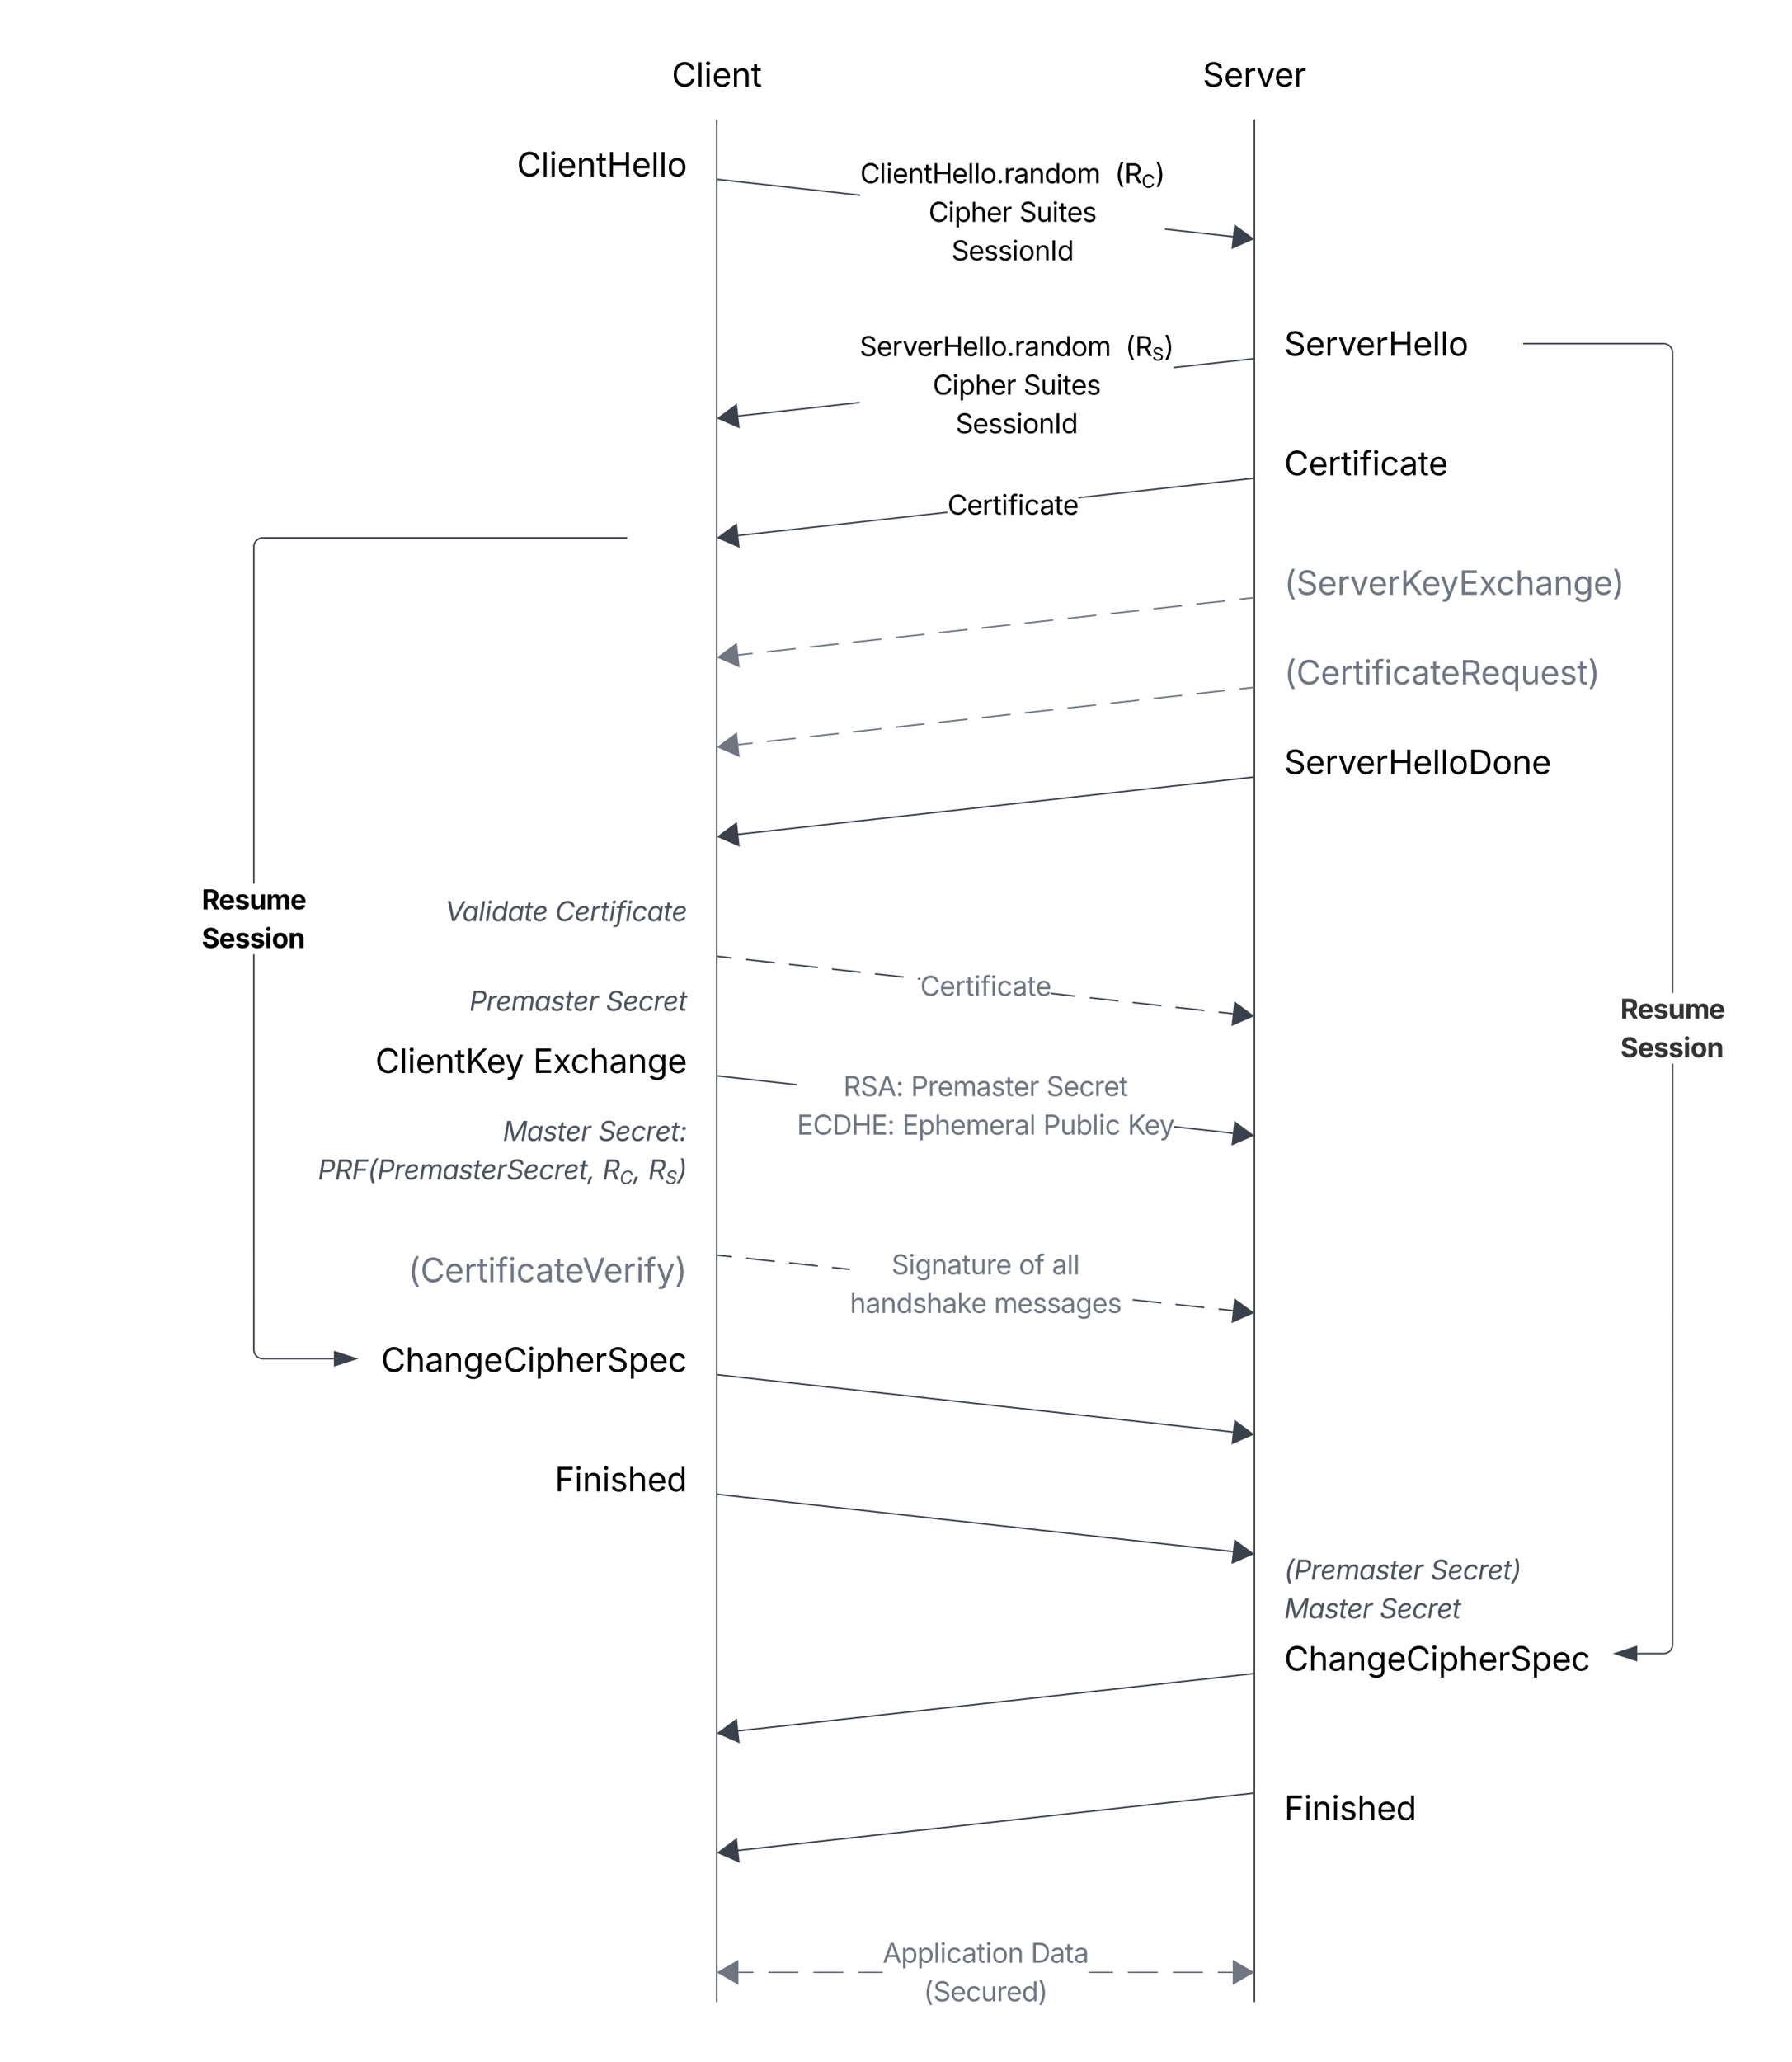 <svg xmlns="http://www.w3.org/2000/svg" xmlns:xlink="http://www.w3.org/1999/xlink" xmlns:lucid="lucid" width="1200" height="1380"><g transform="translate(720 -120)" lucid:page-tab-id="0_0"><path d="M-580 126a6 6 0 0 1 6-6H474a6 6 0 0 1 6 6v1368a6 6 0 0 1-6 6H-574a6 6 0 0 1-6-6z" stroke="#000" stroke-opacity="0" stroke-width="2" fill-opacity="0"/><path d="M-320 146a6 6 0 0 1 6-6h148a6 6 0 0 1 6 6v48a6 6 0 0 1-6 6h-148a6 6 0 0 1-6-6z" stroke="#000" stroke-opacity="0" stroke-width="2" fill-opacity="0"/><use xlink:href="#a" transform="matrix(1,0,0,1,-308,152) translate(37.824 26.028)"/><path d="M40 146a6 6 0 0 1 6-6h148a6 6 0 0 1 6 6v48a6 6 0 0 1-6 6H46a6 6 0 0 1-6-6z" stroke="#000" stroke-opacity="0" stroke-width="2" fill-opacity="0"/><use xlink:href="#b" transform="matrix(1,0,0,1,52,152) translate(33.348 26.028)"/><path d="M-240 200.5v1259" stroke="#3a414a" fill="none"/><path d="M-239.53 200.5h-.94v-.5h.94z" stroke="#3a414a" stroke-width=".05" fill="#3a414a"/><path d="M-240 1459.5v.5M120 200.5v1259" stroke="#3a414a" fill="none"/><path d="M120.47 200.5h-.94v-.5h.94z" stroke="#3a414a" stroke-width=".05" fill="#3a414a"/><path d="M120 1459.5v.5" stroke="#3a414a" fill="none"/><path d="M105.65 277.93l-.1.94-45.53-5.06v-.94zm-249.67-27.74v.94l-95.54-10.6.1-.96z" stroke="#3a414a" stroke-width=".05" fill="#3a414a"/><path d="M-239.44 239.6l-.1.93-.5-.06.1-.94z" stroke="#3a414a" stroke-width=".05" fill="#3a414a"/><path d="M119 279.9l-13.73 6 1.65-14.9z" fill="#3a414a"/><path d="M119.95 280l-15.25 6.67 1.84-16.54zm-14.12 5.14l12.23-5.35-10.75-7.93z" stroke="#3a414a" stroke-width=".05" fill="#3a414a"/><use xlink:href="#c" transform="matrix(1,0,0,1,-144.023,225.432) translate(0.005 17.222)"/><use xlink:href="#d" transform="matrix(1,0,0,1,-144.023,225.432) translate(170.552 17.222)"/><use xlink:href="#e" transform="matrix(1,0,0,1,-144.023,225.432) translate(45.848 43.035)"/><use xlink:href="#f" transform="matrix(1,0,0,1,-144.023,225.432) translate(106.594 43.035)"/><use xlink:href="#g" transform="matrix(1,0,0,1,-144.023,225.432) translate(61.195 68.847)"/><path d="M-144.4 389.86l-81.15 9-.1-.93 81.24-9.03zm263.96-29.33l-53.6 5.95v-.96l53.5-5.94z" stroke="#3a414a" stroke-width=".05" fill="#3a414a"/><path d="M120.05 360.47l-.5.06-.1-.94.5-.07z" stroke="#3a414a" stroke-width=".05" fill="#3a414a"/><path d="M-225.27 405.9l-13.74-6 12.08-8.9z" fill="#3a414a"/><path d="M-224.7 406.67l-15.25-6.68 13.4-9.87zm-13.36-6.88l12.23 5.34-1.47-13.27z" stroke="#3a414a" stroke-width=".05" fill="#3a414a"/><use xlink:href="#h" transform="matrix(1,0,0,1,-144.41,341.123) translate(0.005 17.222)"/><use xlink:href="#i" transform="matrix(1,0,0,1,-144.41,341.123) translate(177.991 17.222)"/><use xlink:href="#e" transform="matrix(1,0,0,1,-144.41,341.123) translate(49.015 43.035)"/><use xlink:href="#f" transform="matrix(1,0,0,1,-144.41,341.123) translate(109.761 43.035)"/><use xlink:href="#g" transform="matrix(1,0,0,1,-144.41,341.123) translate(64.362 68.847)"/><path d="M-239.5 1040.06l345.1 38.34M-239.5 1040.06l-.5-.06" stroke="#3a414a" fill="none"/><path d="M119 1079.9l-13.73 6 1.65-14.9z" stroke="#3a414a" fill="#3a414a"/><path d="M-239.5 1120.06l345.1 38.34M-239.5 1120.06l-.5-.06" stroke="#3a414a" fill="none"/><path d="M119 1159.9l-13.73 6 1.65-14.9z" stroke="#3a414a" fill="#3a414a"/><path d="M119.5 1240.06l-345.1 38.34M119.5 1240.06l.5-.06" stroke="#3a414a" fill="none"/><path d="M-239 1279.9l12.08-8.9 1.65 14.9z" stroke="#3a414a" fill="#3a414a"/><path d="M119.5 1320.06l-345.1 38.34M119.5 1320.06l.5-.06" stroke="#3a414a" fill="none"/><path d="M-239 1359.9l12.08-8.9 1.65 14.9z" stroke="#3a414a" fill="#3a414a"/><path d="M105.5 1440.47H95.5v-.94h10.03zm-20.05 0H65.4v-.94h20.05zm-30.1 0H35.3v-.94h20.05zm-184.32 0h-16.3v-.94h16.3zm-26.32 0h-20.05v-.94h20.06zm-30.1 0h-20.05v-.94h20.06zm-30.08 0h-10.03v-.94h10.02zm240.74 0H8.96v-.94h16.3z" stroke="#6f7681" stroke-width=".05" fill="#6f7681"/><path d="M119 1440l-13 7.5v-15z" fill="#6f7681"/><path d="M119.95 1440l-14.42 8.32v-16.64zm-13.47 6.68l11.57-6.68-11.56-6.68z" stroke="#6f7681" stroke-width=".05" fill="#6f7681"/><path d="M-226 1447.5l-13-7.5 13-7.5z" fill="#6f7681"/><path d="M-225.53 1448.32l-14.42-8.32 14.4-8.32zm-12.52-8.32l11.56 6.68v-13.36z" stroke="#6f7681" stroke-width=".05" fill="#6f7681"/><use xlink:href="#j" transform="matrix(1,0,0,1,-128.971,1416.339) translate(0.005 17.222)"/><use xlink:href="#k" transform="matrix(1,0,0,1,-128.971,1416.339) translate(99.25 17.222)"/><use xlink:href="#l" transform="matrix(1,0,0,1,-128.971,1416.339) translate(27.449 43.035)"/><path d="M-500 706a6 6 0 0 1 6-6h228a6 6 0 0 1 6 6v48a6 6 0 0 1-6 6h-228a6 6 0 0 1-6-6z" fill="none"/><use xlink:href="#m" transform="matrix(1,0,0,1,-500,700) translate(78.151 36.467)"/><use xlink:href="#n" transform="matrix(1,0,0,1,-500,700) translate(151.745 36.467)"/><path d="M119.5 640.05l-345.1 38.35M119.5 640.06l.5-.06" stroke="#3a414a" fill="none"/><path d="M-239 679.9l12.08-8.9 1.65 14.9z" stroke="#3a414a" fill="#3a414a"/><path d="M140 326a6 6 0 0 1 6-6h148a6 6 0 0 1 6 6v48a6 6 0 0 1-6 6H146a6 6 0 0 1-6-6z" fill="none"/><use xlink:href="#o" transform="matrix(1,0,0,1,140,320) translate(0 38.084)"/><path d="M-420 206a6 6 0 0 1 6-6h148a6 6 0 0 1 6 6v48a6 6 0 0 1-6 6h-148a6 6 0 0 1-6-6z" fill="none"/><use xlink:href="#p" transform="matrix(1,0,0,1,-420,200) translate(46.089 38.084)"/><path d="M140 606a6 6 0 0 1 6-6h148a6 6 0 0 1 6 6v48a6 6 0 0 1-6 6H146a6 6 0 0 1-6-6z" fill="none"/><use xlink:href="#q" transform="matrix(1,0,0,1,140,600) translate(0 38.084)"/><path d="M-720 766a6 6 0 0 1 6-6h448a6 6 0 0 1 6 6v48a6 6 0 0 1-6 6h-448a6 6 0 0 1-6-6z" fill="none"/><use xlink:href="#r" transform="matrix(1,0,0,1,-720,760) translate(314.288 36.467)"/><use xlink:href="#s" transform="matrix(1,0,0,1,-720,760) translate(405.738 36.467)"/><path d="M140 1166a6 6 0 0 1 6-6h308a6 6 0 0 1 6 6v28a6 6 0 0 1-6 6H146a6 6 0 0 1-6-6z" fill="none"/><use xlink:href="#t" transform="matrix(1,0,0,1,140,1160) translate(0 17.222)"/><use xlink:href="#u" transform="matrix(1,0,0,1,140,1160) translate(97.934 17.222)"/><use xlink:href="#v" transform="matrix(1,0,0,1,140,1160) translate(0 43.035)"/><use xlink:href="#w" transform="matrix(1,0,0,1,140,1160) translate(63.941 43.035)"/><use xlink:href="#x" transform="matrix(1,0,0,1,140,1160) translate(0 68.847)"/><path d="M-480 1006a6 6 0 0 1 6-6h208a6 6 0 0 1 6 6v48a6 6 0 0 1-6 6h-208a6 6 0 0 1-6-6z" fill="none"/><use xlink:href="#y" transform="matrix(1,0,0,1,-480,1000) translate(15.237 38.084)"/><path d="M-420 1086a6 6 0 0 1 6-6h148a6 6 0 0 1 6 6v48a6 6 0 0 1-6 6h-148a6 6 0 0 1-6-6z" fill="none"/><use xlink:href="#z" transform="matrix(1,0,0,1,-420,1080) translate(71.556 38.084)"/><path d="M140 1206a6 6 0 0 1 6-6h208a6 6 0 0 1 6 6v48a6 6 0 0 1-6 6H146a6 6 0 0 1-6-6z" fill="none"/><use xlink:href="#y" transform="matrix(1,0,0,1,140,1200) translate(0 38.084)"/><path d="M140 1306a6 6 0 0 1 6-6h148a6 6 0 0 1 6 6v48a6 6 0 0 1-6 6H146a6 6 0 0 1-6-6z" fill="none"/><use xlink:href="#z" transform="matrix(1,0,0,1,140,1300) translate(0 38.084)"/><path d="M119.5 520.05l-9.58 1.07m-9.6 1.06l-19.16 2.14m-9.6 1.06L52.4 527.5m-9.6 1.08l-19.16 2.13m-9.6 1.07L-5.1 533.9m-9.58 1.07l-19.18 2.13m-9.58 1.06l-19.17 2.13m-9.6 1.06l-19.16 2.13m-9.58 1.05l-19.17 2.13m-9.6 1.07l-19.16 2.13m-9.6 1.06l-19.17 2.13m-9.58 1.07l-19.18 2.13m-9.58 1.07l-9.6 1.06M119.5 520.06l.5-.06" stroke="#6f7681" fill="none"/><path d="M-239 559.9l12.08-8.9 1.65 14.9z" stroke="#6f7681" fill="#6f7681"/><path d="M140 546a6 6 0 0 1 6-6h228a6 6 0 0 1 6 6v48a6 6 0 0 1-6 6H146a6 6 0 0 1-6-6z" fill="none"/><use xlink:href="#A" transform="matrix(1,0,0,1,140,540) translate(0 38.084)"/><path d="M105.65 797.93l-.1.94-9.6-1.06.1-.94zm-19.17-2.13l-.1.94-19.18-2.13.1-.93zm-28.76-3.2l-.1.95-19.18-2.13.1-.95zm-28.76-3.2l-.1.95-19.18-2.13.1-.94zM.2 786.2l-.1.95-16.28-1.8v-.96zm-104.02-11.55v.96l-1.53-.16.1-.95zm-11-1.22l-.12.94-19.17-2.13.1-.94zm-28.77-3.2l-.1.95-19.17-2.13.1-.95zm-28.75-3.2l-.1.95-19.18-2.13.1-.94zm-28.76-3.2l-.1.96-19.18-2.14.1-.95zm-28.76-3.18l-.1.94-9.6-1.07.1-.95z" stroke="#3a414a" stroke-width=".05" fill="#3a414a"/><path d="M-239.44 759.6l-.1.93-.5-.06.1-.94z" stroke="#3a414a" stroke-width=".05" fill="#3a414a"/><path d="M119 799.9l-13.73 6 1.65-14.9z" fill="#3a414a"/><path d="M119.95 800l-15.25 6.67 1.84-16.54zm-14.12 5.14l12.23-5.36-10.75-7.9z" stroke="#3a414a" stroke-width=".05" fill="#3a414a"/><use xlink:href="#B" transform="matrix(1,0,0,1,-103.824,769.245) translate(0 17.222)"/><path d="M-85.53 463.3l-140.02 15.57-.1-.94 140.12-15.57zm205.1-22.77L2.1 453.58v-.96l117.33-13.04z" stroke="#3a414a" stroke-width=".05" fill="#3a414a"/><path d="M120.05 440.47l-.5.06-.1-.94.5-.07z" stroke="#3a414a" stroke-width=".05" fill="#3a414a"/><path d="M-225.27 485.9l-13.74-6 12.08-8.9z" fill="#3a414a"/><path d="M-224.7 486.67l-15.25-6.68 13.4-9.87zm-13.36-6.88l12.23 5.34-1.47-13.27z" stroke="#3a414a" stroke-width=".05" fill="#3a414a"/><use xlink:href="#C" transform="matrix(1,0,0,1,-85.531,447.212) translate(0.005 17.222)"/><path d="M140 406a6 6 0 0 1 6-6h148a6 6 0 0 1 6 6v48a6 6 0 0 1-6 6H146a6 6 0 0 1-6-6z" fill="none"/><use xlink:href="#D" transform="matrix(1,0,0,1,140,400) translate(0 38.084)"/><path d="M-520 806a6 6 0 0 1 6-6h248a6 6 0 0 1 6 6v48a6 6 0 0 1-6 6h-248a6 6 0 0 1-6-6z" fill="none"/><use xlink:href="#E" transform="matrix(1,0,0,1,-520,800) translate(51.319 38.084)"/><use xlink:href="#F" transform="matrix(1,0,0,1,-520,800) translate(156.984 38.084)"/><path d="M105.65 877.93l-.1.94-39.22-4.36v-.94zm-291.98-32.44v.94l-53.23-5.9.1-.96z" stroke="#3a414a" stroke-width=".05" fill="#3a414a"/><path d="M-239.44 839.6l-.1.93-.5-.06.1-.94z" stroke="#3a414a" stroke-width=".05" fill="#3a414a"/><path d="M119 879.9l-13.73 6 1.65-14.9z" fill="#3a414a"/><path d="M119.95 880l-15.25 6.67 1.84-16.54zm-14.12 5.14l12.23-5.36-10.75-7.9z" stroke="#3a414a" stroke-width=".05" fill="#3a414a"/><use xlink:href="#G" transform="matrix(1,0,0,1,-186.328,836.339) translate(31.086 17.222)"/><use xlink:href="#H" transform="matrix(1,0,0,1,-186.328,836.339) translate(76.32 17.222)"/><use xlink:href="#I" transform="matrix(1,0,0,1,-186.328,836.339) translate(167.075 17.222)"/><use xlink:href="#J" transform="matrix(1,0,0,1,-186.328,836.339) translate(0.005 43.035)"/><use xlink:href="#K" transform="matrix(1,0,0,1,-186.328,836.339) translate(70.526 43.035)"/><use xlink:href="#L" transform="matrix(1,0,0,1,-186.328,836.339) translate(164.892 43.035)"/><use xlink:href="#M" transform="matrix(1,0,0,1,-186.328,836.339) translate(221.411 43.035)"/><path d="M119.5 580.05l-9.58 1.07m-9.6 1.06l-19.16 2.14m-9.6 1.06L52.4 587.5m-9.6 1.08l-19.16 2.13m-9.6 1.07L-5.1 593.9m-9.58 1.07l-19.18 2.13m-9.58 1.06l-19.17 2.13m-9.6 1.06l-19.16 2.13m-9.58 1.05l-19.17 2.13m-9.6 1.07l-19.16 2.13m-9.6 1.06l-19.17 2.13m-9.58 1.07l-19.18 2.13m-9.58 1.07l-9.6 1.06M119.5 580.06l.5-.06" stroke="#6f7681" fill="none"/><path d="M-239 619.9l12.08-8.9 1.65 14.9z" stroke="#6f7681" fill="#6f7681"/><path d="M140 486a6 6 0 0 1 6-6h228a6 6 0 0 1 6 6v48a6 6 0 0 1-6 6H146a6 6 0 0 1-6-6z" fill="none"/><use xlink:href="#N" transform="matrix(1,0,0,1,140,480) translate(0 38.084)"/><path d="M400.48 1220.68l-.08 1-.24 1-.4.93-.52.87-.66.78-.77.66-.86.54-.94.4-1 .22-.98.08h-17.64v-.95h17.6l.88-.08.85-.2.8-.33.75-.46.66-.57.57-.66.45-.73.33-.8.2-.84.07-.88V831.9h.96zM395 349.6l1 .24.94.4.87.52.78.66.66.77.53.86.4.94.23 1 .08.98v428.6h-.96V356.02l-.06-.88-.2-.85-.34-.8-.45-.75-.56-.66-.65-.57-.74-.45-.8-.33-.84-.2-.88-.07H300.5v-.96h93.52z" stroke="#3a414a" stroke-width=".05" fill="#3a414a"/><path d="M300.5 350.48h-.5v-.96h.5z" fill="#3a414a"/><path stroke="#3a414a" stroke-width=".05" fill="#3a414a"/><path d="M375.88 1231.3l-14.26-4.63 14.26-4.64z" fill="#3a414a"/><path d="M376.36 1231.96l-16.28-5.3 16.28-5.28zm-13.2-5.3l12.25 4v-7.98z" stroke="#3a414a" stroke-width=".05" fill="#3a414a"/><g><use xlink:href="#O" transform="matrix(1,0,0,1,365.056,784.581) translate(0 17.222)"/><use xlink:href="#P" transform="matrix(1,0,0,1,365.056,784.581) translate(0 43.035)"/></g><path d="M-300 466a6 6 0 0 1 6-6h48a6 6 0 0 1 6 6v28a6 6 0 0 1-6 6h-48a6 6 0 0 1-6-6z" stroke="#000" stroke-opacity="0" stroke-width="2" fill-opacity="0"/><path d="M-549.52 1023.32l.06.88.2.84.34.8.45.74.56.66.65.56.74.46.8.33.84.2.88.06h47.6v.95h-47.64l-1-.07-.98-.24-.94-.4-.87-.53-.78-.66-.66-.76-.53-.87-.4-.93-.23-1-.08-1V758.72h.96zm249.02-542.85h-243.48l-.88.07-.85.2-.8.34-.75.45-.66.56-.57.65-.45.74-.33.8-.2.84-.07.88V711.4h-.96V485.97l.08-1 .24-.98.4-.94.52-.87.66-.78.77-.66.86-.53.94-.4 1-.23.98-.08h243.52z" stroke="#3a414a" stroke-width=".05" fill="#3a414a"/><path d="M-300 480.48h-.5v-.96h.5z" fill="#3a414a"/><path stroke="#3a414a" stroke-width=".05" fill="#3a414a"/><path d="M-481.62 1029.33l-14.26 4.64v-9.27z" fill="#3a414a"/><path d="M-480.08 1029.33l-16.28 5.3v-10.6zm-15.33 4l12.25-4-12.26-3.98z" stroke="#3a414a" stroke-width=".05" fill="#3a414a"/><g><use xlink:href="#Q" transform="matrix(1,0,0,1,-584.944,711.387) translate(0 17.222)"/><use xlink:href="#R" transform="matrix(1,0,0,1,-584.944,711.387) translate(0 43.035)"/></g><path d="M105.64 996.65l-.1.94-9.58-1.04.1-.94zm-19.17-2.06l-.1.93-19.17-2.06.1-.94zm-28.76-3.1l-.1.94-19.16-2.06.1-.94zm-208.6-22.4v.95l-11.97-1.3.1-.93zm-21.45-2.3l-.1.93-19.17-2.06.1-.94zm-28.76-3.1l-.1.94-19.18-2.05.1-.96zm-28.77-3.1l-.1.95-9.58-1.02.1-.95z" stroke="#3a414a" stroke-width=".05" fill="#3a414a"/><path d="M-239.44 959.58l-.1.95-.5-.06.1-.94z" stroke="#3a414a" stroke-width=".05" fill="#3a414a"/><path d="M119 998.56l-13.7 6.07 1.6-14.9z" fill="#3a414a"/><path d="M119.95 998.66l-15.22 6.74 1.78-16.55zm-14.1 5.2l12.2-5.4-10.77-7.88z" stroke="#3a414a" stroke-width=".05" fill="#3a414a"/><g><use xlink:href="#S" transform="matrix(1,0,0,1,-150.911,955.672) translate(27.904 17.222)"/><use xlink:href="#T" transform="matrix(1,0,0,1,-150.911,955.672) translate(113.095 17.222)"/><use xlink:href="#U" transform="matrix(1,0,0,1,-150.911,955.672) translate(135.335 17.222)"/><use xlink:href="#V" transform="matrix(1,0,0,1,-150.911,955.672) translate(0.005 43.035)"/><use xlink:href="#W" transform="matrix(1,0,0,1,-150.911,955.672) translate(96.489 43.035)"/></g><path d="M-500 946a6 6 0 0 1 6-6h228a6 6 0 0 1 6 6v48a6 6 0 0 1-6 6h-228a6 6 0 0 1-6-6z" fill="none"/><g><use xlink:href="#X" transform="matrix(1,0,0,1,-500,940) translate(53.39 38.084)"/></g><path d="M-720 866a6 6 0 0 1 6-6h448a6 6 0 0 1 6 6v48a6 6 0 0 1-6 6h-448a6 6 0 0 1-6-6z" fill="none"/><g><use xlink:href="#v" transform="matrix(1,0,0,1,-720,860) translate(336.675 23.561)"/><use xlink:href="#Y" transform="matrix(1,0,0,1,-720,860) translate(400.616 23.561)"/><use xlink:href="#Z" transform="matrix(1,0,0,1,-720,860) translate(212.874 49.373)"/><use xlink:href="#aa" transform="matrix(1,0,0,1,-720,860) translate(403.473 49.373)"/><use xlink:href="#ab" transform="matrix(1,0,0,1,-720,860) translate(434.111 49.373)"/></g><defs><path d="M783 20c-382 0-661-292-661-764 0-473 279-766 661-766 302 0 548 182 601 489h-190c-42-204-217-313-411-313-268 0-476 208-476 590 0 381 209 588 476 588 195 0 369-110 411-313h190c-52 303-296 489-601 489" id="ac"/><path d="M338-1490V0H158v-1490h180" id="ad"/><path d="M158 0v-1118h180V0H158zm91-1301c-68 0-125-53-125-119s57-119 125-119c69 0 126 53 126 119s-57 119-126 119" id="ae"/><path d="M628 24c-324 0-524-230-524-574 0-343 198-582 503-582 237 0 487 146 487 559v75H286c9 234 145 362 343 362 132 0 231-58 273-172l174 48C1024-91 857 24 628 24zM287-650h624c-17-190-120-322-304-322-192 0-309 151-320 322" id="af"/><path d="M338-670V0H158v-1118h173l1 207c72-158 192-221 342-221 226 0 378 139 378 422V0H872v-695c0-172-96-275-252-275-161 0-282 109-282 300" id="ag"/><path d="M598-1118v154H368v674c0 100 37 144 132 144 23 0 62-6 92-12L629-6c-37 13-88 20-134 20-193 0-307-107-307-290v-688H20v-154h168v-266h180v266h230" id="ah"/><g id="a"><use transform="matrix(0.011,0,0,0.011,0,0)" xlink:href="#ac"/><use transform="matrix(0.011,0,0,0.011,16.233,0)" xlink:href="#ad"/><use transform="matrix(0.011,0,0,0.011,21.615,0)" xlink:href="#ae"/><use transform="matrix(0.011,0,0,0.011,26.997,0)" xlink:href="#af"/><use transform="matrix(0.011,0,0,0.011,39.952,0)" xlink:href="#ag"/><use transform="matrix(0.011,0,0,0.011,53.082,0)" xlink:href="#ah"/></g><path d="M657 26c-323 0-524-166-541-416h195c15 169 171 246 346 246 202 0 356-106 356-265 5-203-294-238-475-293-239-73-380-191-380-389 0-252 224-419 512-419 294 0 499 171 508 396H992c-17-145-151-228-328-228-193 0-321 102-321 242 0 156 175 211 284 241l149 41c160 44 422 134 422 412 0 244-197 432-541 432" id="ai"/><path d="M158 0v-1118h174v172h12c41-113 157-188 290-188 26 0 70 2 91 3v181c-11-2-60-10-108-10-161 0-279 109-279 260V0H158" id="aj"/><path d="M481 0L54-1118h197c107 314 236 620 325 951 87-331 217-637 324-951h197L670 0H481" id="ak"/><g id="b"><use transform="matrix(0.011,0,0,0.011,0,0)" xlink:href="#ai"/><use transform="matrix(0.011,0,0,0.011,14.258,0)" xlink:href="#af"/><use transform="matrix(0.011,0,0,0.011,27.214,0)" xlink:href="#aj"/><use transform="matrix(0.011,0,0,0.011,35.927,0)" xlink:href="#ak"/><use transform="matrix(0.011,0,0,0.011,47.982,0)" xlink:href="#af"/><use transform="matrix(0.011,0,0,0.011,60.937,0)" xlink:href="#aj"/></g><path d="M180 0v-1490h190v644h782v-644h190V0h-190v-678H370V0H180" id="al"/><path d="M613 24c-304 0-509-231-509-576 0-350 205-580 509-580 305 0 511 230 511 580 0 345-206 576-511 576zm0-161c226 0 329-195 329-415 0-222-103-419-329-419-223 0-326 196-326 419 0 220 103 415 326 415" id="am"/><path d="M295 13c-75 0-135-60-135-135s60-135 135-135 135 60 135 135S370 13 295 13" id="an"/><path d="M471 26C259 26 90-98 90-318c0-256 228-303 435-329 202-27 287-16 287-108 0-139-79-219-234-219-161 0-248 86-283 164l-173-57c86-203 278-265 451-265 150 0 419 46 419 395V0H815v-152h-12C765-73 660 26 471 26zm31-159c199 0 310-134 310-271v-155c-30 35-226 55-295 64-131 17-246 59-246 186 0 116 97 176 231 176" id="ao"/><path d="M577 24c-279 0-473-224-473-580 0-354 195-576 474-576 218 0 287 134 324 193h14v-551h180V0H922v-173h-20C865-111 790 24 577 24zm27-161c203 0 314-172 314-421 0-247-108-413-314-413-212 0-317 181-317 413 0 235 108 421 317 421" id="ap"/><path d="M158 0v-1118h175l1 205c55-151 181-225 313-225 147 0 245 90 285 228 53-141 190-228 352-228 194 0 352 125 352 384V0h-181v-749c0-161-105-225-225-225-151 0-243 103-243 244V0H807v-767c0-124-93-207-219-207-131 0-250 92-250 270V0H158" id="aq"/><g id="c"><use transform="matrix(0.009,0,0,0.009,0,0)" xlink:href="#ac"/><use transform="matrix(0.009,0,0,0.009,12.986,0)" xlink:href="#ad"/><use transform="matrix(0.009,0,0,0.009,17.292,0)" xlink:href="#ae"/><use transform="matrix(0.009,0,0,0.009,21.597,0)" xlink:href="#af"/><use transform="matrix(0.009,0,0,0.009,31.962,0)" xlink:href="#ag"/><use transform="matrix(0.009,0,0,0.009,42.465,0)" xlink:href="#ah"/><use transform="matrix(0.009,0,0,0.009,48.281,0)" xlink:href="#al"/><use transform="matrix(0.009,0,0,0.009,61.493,0)" xlink:href="#af"/><use transform="matrix(0.009,0,0,0.009,71.858,0)" xlink:href="#ad"/><use transform="matrix(0.009,0,0,0.009,76.163,0)" xlink:href="#ad"/><use transform="matrix(0.009,0,0,0.009,80.469,0)" xlink:href="#am"/><use transform="matrix(0.009,0,0,0.009,91.128,0)" xlink:href="#an"/><use transform="matrix(0.009,0,0,0.009,96.25,0)" xlink:href="#aj"/><use transform="matrix(0.009,0,0,0.009,102.943,0)" xlink:href="#ao"/><use transform="matrix(0.009,0,0,0.009,112.925,0)" xlink:href="#ag"/><use transform="matrix(0.009,0,0,0.009,123.429,0)" xlink:href="#ap"/><use transform="matrix(0.009,0,0,0.009,134.314,0)" xlink:href="#am"/><use transform="matrix(0.009,0,0,0.009,144.974,0)" xlink:href="#aq"/></g><path d="M218-607c0-325 108-727 258-974h175c-155 315-250 682-250 974 0 265 78 531 250 886H476C306-10 218-315 218-607" id="ar"/><path d="M180 0v-1490h510c348 0 508 194 508 460 0 198-88 351-276 417L1256 0h-220L726-579c-117 2-238 0-356 1V0H180zm190-747h312c235 0 327-108 327-283 0-177-92-293-329-293H370v576" id="as"/><path d="M96 279C273-86 346-350 346-607c0-292-95-659-250-974h175c150 246 258 650 258 974 0 297-91 602-258 886H96" id="at"/><g id="d"><use transform="matrix(0.009,0,0,0.009,0,0)" xlink:href="#ar"/><use transform="matrix(0.009,0,0,0.009,6.484,0)" xlink:href="#as"/><use transform="matrix(0.006,0,0,0.006,17.925,3.014)" xlink:href="#ac"/><use transform="matrix(0.009,0,0,0.009,27.016,0)" xlink:href="#at"/></g><path d="M158 418v-1536h174v179h20c37-59 106-193 324-193 279 0 474 222 474 576 0 356-194 580-473 580-213 0-288-135-325-197h-14v591H158zm492-555c209 0 317-186 317-421 0-232-105-413-317-413-206 0-314 166-314 413 0 249 111 421 314 421" id="au"/><path d="M338-670V0H158v-1490h180v566c73-149 190-208 336-208 226 0 379 139 379 422V0H872v-695c0-172-96-275-252-275-161 0-282 109-282 300" id="av"/><g id="e"><use transform="matrix(0.009,0,0,0.009,0,0)" xlink:href="#ac"/><use transform="matrix(0.009,0,0,0.009,12.986,0)" xlink:href="#ae"/><use transform="matrix(0.009,0,0,0.009,17.292,0)" xlink:href="#au"/><use transform="matrix(0.009,0,0,0.009,28.177,0)" xlink:href="#av"/><use transform="matrix(0.009,0,0,0.009,38.689,0)" xlink:href="#af"/><use transform="matrix(0.009,0,0,0.009,49.054,0)" xlink:href="#aj"/></g><path d="M537 14c-226 0-379-139-379-422v-710h180v695c0 172 97 275 253 275 160 0 281-109 281-300v-670h181V0H879v-209C806-46 684 14 537 14" id="aw"/><path d="M538 24C308 24 148-78 108-271l171-41c32 123 123 178 257 178 156 0 256-77 256-169 0-77-54-128-164-154l-186-44c-203-48-300-148-300-305 0-192 176-326 414-326 230 0 351 112 402 269l-163 42c-31-80-94-158-238-158-133 0-233 69-233 162 0 83 57 129 188 160l169 40c203 48 298 149 298 302 0 196-179 339-441 339" id="ax"/><g id="f"><use transform="matrix(0.009,0,0,0.009,0,0)" xlink:href="#ai"/><use transform="matrix(0.009,0,0,0.009,11.406,0)" xlink:href="#aw"/><use transform="matrix(0.009,0,0,0.009,21.918,0)" xlink:href="#ae"/><use transform="matrix(0.009,0,0,0.009,26.224,0)" xlink:href="#ah"/><use transform="matrix(0.009,0,0,0.009,31.866,0)" xlink:href="#af"/><use transform="matrix(0.009,0,0,0.009,42.231,0)" xlink:href="#ax"/></g><path d="M370-1490V0H180v-1490h190" id="ay"/><g id="g"><use transform="matrix(0.009,0,0,0.009,0,0)" xlink:href="#ai"/><use transform="matrix(0.009,0,0,0.009,11.406,0)" xlink:href="#af"/><use transform="matrix(0.009,0,0,0.009,21.771,0)" xlink:href="#ax"/><use transform="matrix(0.009,0,0,0.009,31.155,0)" xlink:href="#ax"/><use transform="matrix(0.009,0,0,0.009,40.538,0)" xlink:href="#ae"/><use transform="matrix(0.009,0,0,0.009,44.844,0)" xlink:href="#am"/><use transform="matrix(0.009,0,0,0.009,55.503,0)" xlink:href="#ag"/><use transform="matrix(0.009,0,0,0.009,66.007,0)" xlink:href="#ay"/><use transform="matrix(0.009,0,0,0.009,70.781,0)" xlink:href="#ap"/></g><g id="h"><use transform="matrix(0.009,0,0,0.009,0,0)" xlink:href="#ai"/><use transform="matrix(0.009,0,0,0.009,11.406,0)" xlink:href="#af"/><use transform="matrix(0.009,0,0,0.009,21.771,0)" xlink:href="#aj"/><use transform="matrix(0.009,0,0,0.009,28.741,0)" xlink:href="#ak"/><use transform="matrix(0.009,0,0,0.009,38.385,0)" xlink:href="#af"/><use transform="matrix(0.009,0,0,0.009,48.75,0)" xlink:href="#aj"/><use transform="matrix(0.009,0,0,0.009,55.72,0)" xlink:href="#al"/><use transform="matrix(0.009,0,0,0.009,68.932,0)" xlink:href="#af"/><use transform="matrix(0.009,0,0,0.009,79.297,0)" xlink:href="#ad"/><use transform="matrix(0.009,0,0,0.009,83.602,0)" xlink:href="#ad"/><use transform="matrix(0.009,0,0,0.009,87.908,0)" xlink:href="#am"/><use transform="matrix(0.009,0,0,0.009,98.568,0)" xlink:href="#an"/><use transform="matrix(0.009,0,0,0.009,103.689,0)" xlink:href="#aj"/><use transform="matrix(0.009,0,0,0.009,110.382,0)" xlink:href="#ao"/><use transform="matrix(0.009,0,0,0.009,120.365,0)" xlink:href="#ag"/><use transform="matrix(0.009,0,0,0.009,130.868,0)" xlink:href="#ap"/><use transform="matrix(0.009,0,0,0.009,141.753,0)" xlink:href="#am"/><use transform="matrix(0.009,0,0,0.009,152.413,0)" xlink:href="#aq"/></g><g id="i"><use transform="matrix(0.009,0,0,0.009,0,0)" xlink:href="#ar"/><use transform="matrix(0.009,0,0,0.009,6.484,0)" xlink:href="#as"/><use transform="matrix(0.006,0,0,0.006,17.925,3.014)" xlink:href="#ai"/><use transform="matrix(0.009,0,0,0.009,25.91,0)" xlink:href="#at"/></g><path fill="#6f7681" d="M52 0l541-1490h220L1361 0h-200l-149-416H398L254 0H52zm404-582h497c-103-290-145-390-251-756-108 377-145 460-246 756" id="az"/><path fill="#6f7681" d="M158 418v-1536h174v179h20c37-59 106-193 324-193 279 0 474 222 474 576 0 356-194 580-473 580-213 0-288-135-325-197h-14v591H158zm492-555c209 0 317-186 317-421 0-232-105-413-317-413-206 0-314 166-314 413 0 249 111 421 314 421" id="aA"/><path fill="#6f7681" d="M338-1490V0H158v-1490h180" id="aB"/><path fill="#6f7681" d="M158 0v-1118h180V0H158zm91-1301c-68 0-125-53-125-119s57-119 125-119c69 0 126 53 126 119s-57 119-126 119" id="aC"/><path fill="#6f7681" d="M613 24c-304 0-509-231-509-576 0-350 205-580 509-580 216 0 392 114 453 309l-173 49c-33-115-133-197-280-197-223 0-326 196-326 419 0 220 103 415 326 415 150 0 252-85 285-206l172 49C1010-95 832 24 613 24" id="aD"/><path fill="#6f7681" d="M471 26C259 26 90-98 90-318c0-256 228-303 435-329 202-27 287-16 287-108 0-139-79-219-234-219-161 0-248 86-283 164l-173-57c86-203 278-265 451-265 150 0 419 46 419 395V0H815v-152h-12C765-73 660 26 471 26zm31-159c199 0 310-134 310-271v-155c-30 35-226 55-295 64-131 17-246 59-246 186 0 116 97 176 231 176" id="aE"/><path fill="#6f7681" d="M598-1118v154H368v674c0 100 37 144 132 144 23 0 62-6 92-12L629-6c-37 13-88 20-134 20-193 0-307-107-307-290v-688H20v-154h168v-266h180v266h230" id="aF"/><path fill="#6f7681" d="M613 24c-304 0-509-231-509-576 0-350 205-580 509-580 305 0 511 230 511 580 0 345-206 576-511 576zm0-161c226 0 329-195 329-415 0-222-103-419-329-419-223 0-326 196-326 419 0 220 103 415 326 415" id="aG"/><path fill="#6f7681" d="M338-670V0H158v-1118h173l1 207c72-158 192-221 342-221 226 0 378 139 378 422V0H872v-695c0-172-96-275-252-275-161 0-282 109-282 300" id="aH"/><g id="j"><use transform="matrix(0.009,0,0,0.009,0,0)" xlink:href="#az"/><use transform="matrix(0.009,0,0,0.009,12.266,0)" xlink:href="#aA"/><use transform="matrix(0.009,0,0,0.009,23.151,0)" xlink:href="#aA"/><use transform="matrix(0.009,0,0,0.009,34.036,0)" xlink:href="#aB"/><use transform="matrix(0.009,0,0,0.009,38.342,0)" xlink:href="#aC"/><use transform="matrix(0.009,0,0,0.009,42.648,0)" xlink:href="#aD"/><use transform="matrix(0.009,0,0,0.009,52.977,0)" xlink:href="#aE"/><use transform="matrix(0.009,0,0,0.009,62.96,0)" xlink:href="#aF"/><use transform="matrix(0.009,0,0,0.009,68.776,0)" xlink:href="#aC"/><use transform="matrix(0.009,0,0,0.009,73.082,0)" xlink:href="#aG"/><use transform="matrix(0.009,0,0,0.009,83.741,0)" xlink:href="#aH"/></g><path fill="#6f7681" d="M645 0H180v-1490h484c435 0 692 280 692 742 0 466-257 748-711 748zM370-168h263c363 0 539-218 539-580 0-358-176-574-521-574H370v1154" id="aI"/><g id="k"><use transform="matrix(0.009,0,0,0.009,0,0)" xlink:href="#aI"/><use transform="matrix(0.009,0,0,0.009,12.83,0)" xlink:href="#aE"/><use transform="matrix(0.009,0,0,0.009,22.812,0)" xlink:href="#aF"/><use transform="matrix(0.009,0,0,0.009,28.715,0)" xlink:href="#aE"/></g><path fill="#6f7681" d="M218-607c0-325 108-727 258-974h175c-155 315-250 682-250 974 0 265 78 531 250 886H476C306-10 218-315 218-607" id="aJ"/><path fill="#6f7681" d="M657 26c-323 0-524-166-541-416h195c15 169 171 246 346 246 202 0 356-106 356-265 5-203-294-238-475-293-239-73-380-191-380-389 0-252 224-419 512-419 294 0 499 171 508 396H992c-17-145-151-228-328-228-193 0-321 102-321 242 0 156 175 211 284 241l149 41c160 44 422 134 422 412 0 244-197 432-541 432" id="aK"/><path fill="#6f7681" d="M628 24c-324 0-524-230-524-574 0-343 198-582 503-582 237 0 487 146 487 559v75H286c9 234 145 362 343 362 132 0 231-58 273-172l174 48C1024-91 857 24 628 24zM287-650h624c-17-190-120-322-304-322-192 0-309 151-320 322" id="aL"/><path fill="#6f7681" d="M537 14c-226 0-379-139-379-422v-710h180v695c0 172 97 275 253 275 160 0 281-109 281-300v-670h181V0H879v-209C806-46 684 14 537 14" id="aM"/><path fill="#6f7681" d="M158 0v-1118h174v172h12c41-113 157-188 290-188 26 0 70 2 91 3v181c-11-2-60-10-108-10-161 0-279 109-279 260V0H158" id="aN"/><path fill="#6f7681" d="M577 24c-279 0-473-224-473-580 0-354 195-576 474-576 218 0 287 134 324 193h14v-551h180V0H922v-173h-20C865-111 790 24 577 24zm27-161c203 0 314-172 314-421 0-247-108-413-314-413-212 0-317 181-317 413 0 235 108 421 317 421" id="aO"/><path fill="#6f7681" d="M96 279C273-86 346-350 346-607c0-292-95-659-250-974h175c150 246 258 650 258 974 0 297-91 602-258 886H96" id="aP"/><g id="l"><use transform="matrix(0.009,0,0,0.009,0,0)" xlink:href="#aJ"/><use transform="matrix(0.009,0,0,0.009,6.484,0)" xlink:href="#aK"/><use transform="matrix(0.009,0,0,0.009,17.891,0)" xlink:href="#aL"/><use transform="matrix(0.009,0,0,0.009,28.255,0)" xlink:href="#aD"/><use transform="matrix(0.009,0,0,0.009,38.411,0)" xlink:href="#aM"/><use transform="matrix(0.009,0,0,0.009,48.924,0)" xlink:href="#aN"/><use transform="matrix(0.009,0,0,0.009,55.321,0)" xlink:href="#aL"/><use transform="matrix(0.009,0,0,0.009,65.686,0)" xlink:href="#aO"/><use transform="matrix(0.009,0,0,0.009,76.571,0)" xlink:href="#aP"/></g><path fill="#4c535d" d="M507 0L206-1490h200c85 478 172 817 237 1337 237-524 428-852 670-1337h202L726 0H507" id="aQ"/><path fill="#4c535d" d="M481 24C202 24 45-202 104-557s293-575 571-575c216 0 263 132 291 193h15l29-179h181L1006 0H831l28-173h-21C788-107 693 24 481 24zm56-161c204 0 342-174 383-422s-41-412-245-412c-215 0-350 183-388 412-39 235 39 422 250 422" id="aR"/><path fill="#4c535d" d="M492-1490L245 0H65l247-1490h180" id="aS"/><path fill="#4c535d" d="M66 0l185-1118h180L246 0H66zm307-1301c-71 0-117-55-106-119s74-119 145-119c65 0 117 50 106 118s-78 120-145 120" id="aT"/><path fill="#4c535d" d="M492 24C248 24 94-147 94-425c0-352 212-707 569-707 222 0 274 136 303 198h12l92-556h181L1004 0H829l30-173h-19C792-103 700 24 492 24zm32-161c268 0 407-295 407-549 0-175-80-285-247-285-266 0-408 283-408 536 0 174 79 298 248 298" id="aU"/><path fill="#4c535d" d="M691-1118l-25 154H437L325-290c-17 103 16 144 108 144 23 0 63-6 94-12L538-6c-36 12-87 20-136 20-196 0-290-109-260-290l114-688H88l25-154h169l44-266h180l-44 266h229" id="aV"/><path fill="#4c535d" d="M535 24C259 24 94-144 94-427c0-392 272-715 610-715 216 0 356 119 356 305 0 244-237 344-790 350-18 199 49 349 276 352 142 0 260-66 317-173l167 47C947-85 756 24 535 24zM294-623c447-4 586-57 586-218 0-85-78-141-194-141-220 0-342 177-392 359" id="aW"/><g id="m"><use transform="matrix(0.009,0,0,0.009,0,0)" xlink:href="#aQ"/><use transform="matrix(0.009,0,0,0.009,11.363,0)" xlink:href="#aR"/><use transform="matrix(0.009,0,0,0.009,22.274,0)" xlink:href="#aS"/><use transform="matrix(0.009,0,0,0.009,26.58,0)" xlink:href="#aT"/><use transform="matrix(0.009,0,0,0.009,30.894,0)" xlink:href="#aU"/><use transform="matrix(0.009,0,0,0.009,41.788,0)" xlink:href="#aR"/><use transform="matrix(0.009,0,0,0.009,52.7,0)" xlink:href="#aV"/><use transform="matrix(0.009,0,0,0.009,58.359,0)" xlink:href="#aW"/></g><path fill="#4c535d" d="M698 20c-339 0-559-226-559-600 0-470 305-930 790-930 306 0 529 181 531 489h-190c-8-202-157-313-348-313-373 0-599 380-599 749 0 281 158 429 382 429 202 0 399-111 474-313h191C1267-166 997 20 698 20" id="aX"/><path fill="#4c535d" d="M66 0l185-1118h174l-28 172h12c78-136 219-209 411-185l-30 181c-211-47-398 67-428 250L246 0H66" id="aY"/><path fill="#4c535d" d="M780-1118l-24 146H497L317 116C281 334 148 448-56 448c-43 0-82-5-117-17l45-161c143 34 239 0 264-153L316-972H89l24-146h227l13-77c43-287 254-417 541-345l-50 154c-23-5-81-8-121-8-107 0-167 63-189 196l-13 80h259" id="aZ"/><path fill="#4c535d" d="M528 24C258 24 94-156 94-433c0-354 228-699 603-699 222 0 381 120 410 314l-176 39c-14-114-95-192-238-192-272 0-419 288-419 536 0 167 76 298 258 298 155 0 277-90 329-211l166 58C935-93 745 24 528 24" id="ba"/><g id="n"><use transform="matrix(0.009,0,0,0.009,0,0)" xlink:href="#aX"/><use transform="matrix(0.009,0,0,0.009,12.977,0)" xlink:href="#aW"/><use transform="matrix(0.009,0,0,0.009,23.212,0)" xlink:href="#aY"/><use transform="matrix(0.009,0,0,0.009,30.191,0)" xlink:href="#aV"/><use transform="matrix(0.009,0,0,0.009,36.024,0)" xlink:href="#aT"/><use transform="matrix(0.009,0,0,0.009,40.339,0)" xlink:href="#aZ"/><use transform="matrix(0.009,0,0,0.009,46.97,0)" xlink:href="#aT"/><use transform="matrix(0.009,0,0,0.009,51.285,0)" xlink:href="#ba"/><use transform="matrix(0.009,0,0,0.009,61.45,0)" xlink:href="#aR"/><use transform="matrix(0.009,0,0,0.009,72.361,0)" xlink:href="#aV"/><use transform="matrix(0.009,0,0,0.009,78.021,0)" xlink:href="#aW"/></g><g id="o"><use transform="matrix(0.011,0,0,0.011,0,0)" xlink:href="#ai"/><use transform="matrix(0.011,0,0,0.011,14.258,0)" xlink:href="#af"/><use transform="matrix(0.011,0,0,0.011,27.214,0)" xlink:href="#aj"/><use transform="matrix(0.011,0,0,0.011,35.927,0)" xlink:href="#ak"/><use transform="matrix(0.011,0,0,0.011,47.982,0)" xlink:href="#af"/><use transform="matrix(0.011,0,0,0.011,60.937,0)" xlink:href="#aj"/><use transform="matrix(0.011,0,0,0.011,69.651,0)" xlink:href="#al"/><use transform="matrix(0.011,0,0,0.011,86.165,0)" xlink:href="#af"/><use transform="matrix(0.011,0,0,0.011,99.121,0)" xlink:href="#ad"/><use transform="matrix(0.011,0,0,0.011,104.503,0)" xlink:href="#ad"/><use transform="matrix(0.011,0,0,0.011,109.885,0)" xlink:href="#am"/></g><g id="p"><use transform="matrix(0.011,0,0,0.011,0,0)" xlink:href="#ac"/><use transform="matrix(0.011,0,0,0.011,16.233,0)" xlink:href="#ad"/><use transform="matrix(0.011,0,0,0.011,21.615,0)" xlink:href="#ae"/><use transform="matrix(0.011,0,0,0.011,26.997,0)" xlink:href="#af"/><use transform="matrix(0.011,0,0,0.011,39.952,0)" xlink:href="#ag"/><use transform="matrix(0.011,0,0,0.011,53.082,0)" xlink:href="#ah"/><use transform="matrix(0.011,0,0,0.011,60.352,0)" xlink:href="#al"/><use transform="matrix(0.011,0,0,0.011,76.866,0)" xlink:href="#af"/><use transform="matrix(0.011,0,0,0.011,89.822,0)" xlink:href="#ad"/><use transform="matrix(0.011,0,0,0.011,95.204,0)" xlink:href="#ad"/><use transform="matrix(0.011,0,0,0.011,100.586,0)" xlink:href="#am"/></g><path d="M645 0H180v-1490h484c435 0 692 280 692 742 0 466-257 748-711 748zM370-168h263c363 0 539-218 539-580 0-358-176-574-521-574H370v1154" id="bb"/><g id="q"><use transform="matrix(0.011,0,0,0.011,0,0)" xlink:href="#ai"/><use transform="matrix(0.011,0,0,0.011,14.258,0)" xlink:href="#af"/><use transform="matrix(0.011,0,0,0.011,27.214,0)" xlink:href="#aj"/><use transform="matrix(0.011,0,0,0.011,35.927,0)" xlink:href="#ak"/><use transform="matrix(0.011,0,0,0.011,47.982,0)" xlink:href="#af"/><use transform="matrix(0.011,0,0,0.011,60.937,0)" xlink:href="#aj"/><use transform="matrix(0.011,0,0,0.011,69.651,0)" xlink:href="#al"/><use transform="matrix(0.011,0,0,0.011,86.165,0)" xlink:href="#af"/><use transform="matrix(0.011,0,0,0.011,99.121,0)" xlink:href="#ad"/><use transform="matrix(0.011,0,0,0.011,104.503,0)" xlink:href="#ad"/><use transform="matrix(0.011,0,0,0.011,109.885,0)" xlink:href="#am"/><use transform="matrix(0.011,0,0,0.011,123.21,0)" xlink:href="#bb"/><use transform="matrix(0.011,0,0,0.011,139.247,0)" xlink:href="#am"/><use transform="matrix(0.011,0,0,0.011,152.572,0)" xlink:href="#ag"/><use transform="matrix(0.011,0,0,0.011,165.701,0)" xlink:href="#af"/></g><path fill="#4c535d" d="M87 0l247-1490h510c346 0 473 206 430 472s-238 479-586 479H366L277 0H87zm307-706h312c241 0 351-138 379-311s-39-306-279-306H496" id="bc"/><path fill="#4c535d" d="M65 0l186-1118h175l-31 195c80-148 212-215 337-215 153 0 236 96 255 228 75-143 223-228 382-228 199 0 341 131 298 390L1543 0h-181l126-756c27-162-65-218-177-218-160 0-274 111-297 250L894 0H714l128-773c21-127-57-201-174-201-136 0-277 97-307 277L245 0H65" id="bd"/><path fill="#4c535d" d="M451 24C217 22 71-78 61-277l174-29c11 123 90 172 219 172 161 0 280-83 297-181 11-71-30-117-135-143l-179-44c-195-48-280-153-253-316 31-186 223-314 455-314 233 4 337 107 366 275l-165 30c-18-80-65-152-204-152-138 0-256 75-272 174-13 77 32 118 158 149l162 40c195 48 278 154 252 313C904-113 708 24 451 24" id="be"/><g id="r"><use transform="matrix(0.009,0,0,0.009,0,0)" xlink:href="#bc"/><use transform="matrix(0.009,0,0,0.009,11.354,0)" xlink:href="#aY"/><use transform="matrix(0.009,0,0,0.009,17.76,0)" xlink:href="#aW"/><use transform="matrix(0.009,0,0,0.009,27.995,0)" xlink:href="#bd"/><use transform="matrix(0.009,0,0,0.009,43.568,0)" xlink:href="#aR"/><use transform="matrix(0.009,0,0,0.009,54.479,0)" xlink:href="#be"/><use transform="matrix(0.009,0,0,0.009,63.854,0)" xlink:href="#aV"/><use transform="matrix(0.009,0,0,0.009,69.514,0)" xlink:href="#aW"/><use transform="matrix(0.009,0,0,0.009,79.748,0)" xlink:href="#aY"/></g><path fill="#4c535d" d="M575 26C254 26 62-139 87-390h195c-13 168 129 246 305 246 202 0 370-106 400-265 38-202-254-238-427-293-212-68-349-179-316-387 40-252 276-421 566-421 289 0 487 168 458 396h-185c7-144-113-228-291-228-194 0-337 102-361 240-27 156 137 212 244 243l142 41c149 43 400 132 354 412-40 244-251 432-596 432" id="bf"/><g id="s"><use transform="matrix(0.009,0,0,0.009,0,0)" xlink:href="#bf"/><use transform="matrix(0.009,0,0,0.009,11.389,0)" xlink:href="#aW"/><use transform="matrix(0.009,0,0,0.009,21.623,0)" xlink:href="#ba"/><use transform="matrix(0.009,0,0,0.009,31.788,0)" xlink:href="#aY"/><use transform="matrix(0.009,0,0,0.009,38.194,0)" xlink:href="#aW"/><use transform="matrix(0.009,0,0,0.009,48.429,0)" xlink:href="#aV"/></g><path fill="#4c535d" d="M226-608c54-324 228-726 419-973h175c-209 318-363 684-411 972-44 264-11 530 103 888H337C213-15 178-320 226-608" id="bg"/><g id="t"><use transform="matrix(0.009,0,0,0.009,0,0)" xlink:href="#bg"/><use transform="matrix(0.009,0,0,0.009,6.484,0)" xlink:href="#bc"/><use transform="matrix(0.009,0,0,0.009,17.839,0)" xlink:href="#aY"/><use transform="matrix(0.009,0,0,0.009,24.245,0)" xlink:href="#aW"/><use transform="matrix(0.009,0,0,0.009,34.479,0)" xlink:href="#bd"/><use transform="matrix(0.009,0,0,0.009,50.052,0)" xlink:href="#aR"/><use transform="matrix(0.009,0,0,0.009,60.964,0)" xlink:href="#be"/><use transform="matrix(0.009,0,0,0.009,70.339,0)" xlink:href="#aV"/><use transform="matrix(0.009,0,0,0.009,75.998,0)" xlink:href="#aW"/><use transform="matrix(0.009,0,0,0.009,86.233,0)" xlink:href="#aY"/></g><path fill="#4c535d" d="M-43 280C186-71 310-340 354-607c48-291 15-654-89-973h176c108 246 149 649 95 974-48 289-184 595-403 886H-43" id="bh"/><g id="u"><use transform="matrix(0.009,0,0,0.009,0,0)" xlink:href="#bf"/><use transform="matrix(0.009,0,0,0.009,11.389,0)" xlink:href="#aW"/><use transform="matrix(0.009,0,0,0.009,21.623,0)" xlink:href="#ba"/><use transform="matrix(0.009,0,0,0.009,31.788,0)" xlink:href="#aY"/><use transform="matrix(0.009,0,0,0.009,38.194,0)" xlink:href="#aW"/><use transform="matrix(0.009,0,0,0.009,48.429,0)" xlink:href="#aV"/><use transform="matrix(0.009,0,0,0.009,54.262,0)" xlink:href="#bh"/></g><path fill="#4c535d" d="M87 0l247-1490h270l211 940c16 74 39 220 54 339 57-123 125-267 165-339l519-940h271L1577 0h-187c75-441 134-849 220-1287C1371-790 1163-459 914 0H749C649-458 553-779 473-1282 408-826 339-440 268 0H87" id="bi"/><g id="v"><use transform="matrix(0.009,0,0,0.009,0,0)" xlink:href="#bi"/><use transform="matrix(0.009,0,0,0.009,16.059,0)" xlink:href="#aR"/><use transform="matrix(0.009,0,0,0.009,26.97,0)" xlink:href="#be"/><use transform="matrix(0.009,0,0,0.009,36.345,0)" xlink:href="#aV"/><use transform="matrix(0.009,0,0,0.009,42.005,0)" xlink:href="#aW"/><use transform="matrix(0.009,0,0,0.009,52.24,0)" xlink:href="#aY"/></g><g id="w"><use transform="matrix(0.009,0,0,0.009,0,0)" xlink:href="#bf"/><use transform="matrix(0.009,0,0,0.009,11.389,0)" xlink:href="#aW"/><use transform="matrix(0.009,0,0,0.009,21.623,0)" xlink:href="#ba"/><use transform="matrix(0.009,0,0,0.009,31.788,0)" xlink:href="#aY"/><use transform="matrix(0.009,0,0,0.009,38.194,0)" xlink:href="#aW"/><use transform="matrix(0.009,0,0,0.009,48.429,0)" xlink:href="#aV"/></g><path d="M611 442c-248 0-391-105-460-228l146-94c47 65 117 165 314 165 178 0 307-82 307-266v-224h-17C863-141 792-18 576-18c-268 0-472-195-472-546 0-346 197-568 476-568 216 0 288 133 326 193h17v-179h175V29c0 289-215 413-487 413zm-5-620c203 0 314-146 314-390 0-237-108-403-314-403-213 0-319 180-319 403 0 230 109 390 319 390" id="bj"/><path d="M613 24c-304 0-509-231-509-576 0-350 205-580 509-580 216 0 392 114 453 309l-173 49c-33-115-133-197-280-197-223 0-326 196-326 419 0 220 103 415 326 415 150 0 252-85 285-206l172 49C1010-95 832 24 613 24" id="bk"/><g id="y"><use transform="matrix(0.011,0,0,0.011,0,0)" xlink:href="#ac"/><use transform="matrix(0.011,0,0,0.011,16.233,0)" xlink:href="#av"/><use transform="matrix(0.011,0,0,0.011,29.373,0)" xlink:href="#ao"/><use transform="matrix(0.011,0,0,0.011,41.851,0)" xlink:href="#ag"/><use transform="matrix(0.011,0,0,0.011,54.98,0)" xlink:href="#bj"/><use transform="matrix(0.011,0,0,0.011,68.609,0)" xlink:href="#af"/><use transform="matrix(0.011,0,0,0.011,81.565,0)" xlink:href="#ac"/><use transform="matrix(0.011,0,0,0.011,97.797,0)" xlink:href="#ae"/><use transform="matrix(0.011,0,0,0.011,103.179,0)" xlink:href="#au"/><use transform="matrix(0.011,0,0,0.011,116.786,0)" xlink:href="#av"/><use transform="matrix(0.011,0,0,0.011,129.926,0)" xlink:href="#af"/><use transform="matrix(0.011,0,0,0.011,142.882,0)" xlink:href="#aj"/><use transform="matrix(0.011,0,0,0.011,151.248,0)" xlink:href="#ai"/><use transform="matrix(0.011,0,0,0.011,165.506,0)" xlink:href="#au"/><use transform="matrix(0.011,0,0,0.011,179.112,0)" xlink:href="#af"/><use transform="matrix(0.011,0,0,0.011,192.068,0)" xlink:href="#bk"/></g><path d="M180 0v-1490h901v168H370v510h643v168H370V0H180" id="bl"/><g id="z"><use transform="matrix(0.011,0,0,0.011,0,0)" xlink:href="#bl"/><use transform="matrix(0.011,0,0,0.011,13.118,0)" xlink:href="#ae"/><use transform="matrix(0.011,0,0,0.011,18.5,0)" xlink:href="#ag"/><use transform="matrix(0.011,0,0,0.011,31.63,0)" xlink:href="#ae"/><use transform="matrix(0.011,0,0,0.011,37.012,0)" xlink:href="#ax"/><use transform="matrix(0.011,0,0,0.011,48.741,0)" xlink:href="#av"/><use transform="matrix(0.011,0,0,0.011,61.882,0)" xlink:href="#af"/><use transform="matrix(0.011,0,0,0.011,74.837,0)" xlink:href="#ap"/></g><path fill="#6f7681" d="M783 20c-382 0-661-292-661-764 0-473 279-766 661-766 302 0 548 182 601 489h-190c-42-204-217-313-411-313-268 0-476 208-476 590 0 381 209 588 476 588 195 0 369-110 411-313h190c-52 303-296 489-601 489" id="bm"/><path fill="#6f7681" d="M678-1118v154H420V0H240v-964H20v-154h220v-149c0-194 155-293 318-293 85 0 141 18 168 30l-50 154c-19-6-47-17-97-17-111 0-159 58-159 166v109h258" id="bn"/><path fill="#6f7681" d="M180 0v-1490h510c348 0 508 194 508 460 0 198-88 351-276 417L1256 0h-220L726-579c-117 2-238 0-356 1V0H180zm190-747h312c235 0 327-108 327-283 0-177-92-293-329-293H370v576" id="bo"/><path fill="#6f7681" d="M1096 418H916v-591h-14C865-111 790 24 577 24c-279 0-473-224-473-580 0-354 195-576 474-576 218 0 287 134 324 193h20v-179h174V418zM604-137c203 0 314-172 314-421 0-247-108-413-314-413-212 0-317 181-317 413 0 235 108 421 317 421" id="bp"/><path fill="#6f7681" d="M538 24C308 24 148-78 108-271l171-41c32 123 123 178 257 178 156 0 256-77 256-169 0-77-54-128-164-154l-186-44c-203-48-300-148-300-305 0-192 176-326 414-326 230 0 351 112 402 269l-163 42c-31-80-94-158-238-158-133 0-233 69-233 162 0 83 57 129 188 160l169 40c203 48 298 149 298 302 0 196-179 339-441 339" id="bq"/><g id="A"><use transform="matrix(0.011,0,0,0.011,0,0)" xlink:href="#aJ"/><use transform="matrix(0.011,0,0,0.011,8.105,0)" xlink:href="#bm"/><use transform="matrix(0.011,0,0,0.011,24.338,0)" xlink:href="#aL"/><use transform="matrix(0.011,0,0,0.011,37.294,0)" xlink:href="#aN"/><use transform="matrix(0.011,0,0,0.011,46.007,0)" xlink:href="#aF"/><use transform="matrix(0.011,0,0,0.011,53.277,0)" xlink:href="#aC"/><use transform="matrix(0.011,0,0,0.011,58.659,0)" xlink:href="#bn"/><use transform="matrix(0.011,0,0,0.011,66.884,0)" xlink:href="#aC"/><use transform="matrix(0.011,0,0,0.011,72.266,0)" xlink:href="#aD"/><use transform="matrix(0.011,0,0,0.011,85.178,0)" xlink:href="#aE"/><use transform="matrix(0.011,0,0,0.011,97.656,0)" xlink:href="#aF"/><use transform="matrix(0.011,0,0,0.011,104.709,0)" xlink:href="#aL"/><use transform="matrix(0.011,0,0,0.011,117.665,0)" xlink:href="#bo"/><use transform="matrix(0.011,0,0,0.011,131.641,0)" xlink:href="#aL"/><use transform="matrix(0.011,0,0,0.011,144.596,0)" xlink:href="#bp"/><use transform="matrix(0.011,0,0,0.011,158.203,0)" xlink:href="#aM"/><use transform="matrix(0.011,0,0,0.011,171.343,0)" xlink:href="#aL"/><use transform="matrix(0.011,0,0,0.011,184.299,0)" xlink:href="#bq"/><use transform="matrix(0.011,0,0,0.011,196.029,0)" xlink:href="#aF"/><use transform="matrix(0.011,0,0,0.011,203.299,0)" xlink:href="#aP"/></g><g id="B"><use transform="matrix(0.009,0,0,0.009,0,0)" xlink:href="#bm"/><use transform="matrix(0.009,0,0,0.009,12.986,0)" xlink:href="#aL"/><use transform="matrix(0.009,0,0,0.009,23.351,0)" xlink:href="#aN"/><use transform="matrix(0.009,0,0,0.009,30.321,0)" xlink:href="#aF"/><use transform="matrix(0.009,0,0,0.009,36.137,0)" xlink:href="#aC"/><use transform="matrix(0.009,0,0,0.009,40.443,0)" xlink:href="#bn"/><use transform="matrix(0.009,0,0,0.009,47.023,0)" xlink:href="#aC"/><use transform="matrix(0.009,0,0,0.009,51.328,0)" xlink:href="#aD"/><use transform="matrix(0.009,0,0,0.009,61.658,0)" xlink:href="#aE"/><use transform="matrix(0.009,0,0,0.009,71.641,0)" xlink:href="#aF"/><use transform="matrix(0.009,0,0,0.009,77.283,0)" xlink:href="#aL"/></g><path d="M678-1118v154H420V0H240v-964H20v-154h220v-149c0-194 155-293 318-293 85 0 141 18 168 30l-50 154c-19-6-47-17-97-17-111 0-159 58-159 166v109h258" id="br"/><g id="C"><use transform="matrix(0.009,0,0,0.009,0,0)" xlink:href="#ac"/><use transform="matrix(0.009,0,0,0.009,12.986,0)" xlink:href="#af"/><use transform="matrix(0.009,0,0,0.009,23.351,0)" xlink:href="#aj"/><use transform="matrix(0.009,0,0,0.009,30.321,0)" xlink:href="#ah"/><use transform="matrix(0.009,0,0,0.009,36.137,0)" xlink:href="#ae"/><use transform="matrix(0.009,0,0,0.009,40.443,0)" xlink:href="#br"/><use transform="matrix(0.009,0,0,0.009,47.023,0)" xlink:href="#ae"/><use transform="matrix(0.009,0,0,0.009,51.328,0)" xlink:href="#bk"/><use transform="matrix(0.009,0,0,0.009,61.658,0)" xlink:href="#ao"/><use transform="matrix(0.009,0,0,0.009,71.641,0)" xlink:href="#ah"/><use transform="matrix(0.009,0,0,0.009,77.283,0)" xlink:href="#af"/></g><g id="D"><use transform="matrix(0.011,0,0,0.011,0,0)" xlink:href="#ac"/><use transform="matrix(0.011,0,0,0.011,16.233,0)" xlink:href="#af"/><use transform="matrix(0.011,0,0,0.011,29.188,0)" xlink:href="#aj"/><use transform="matrix(0.011,0,0,0.011,37.901,0)" xlink:href="#ah"/><use transform="matrix(0.011,0,0,0.011,45.171,0)" xlink:href="#ae"/><use transform="matrix(0.011,0,0,0.011,50.553,0)" xlink:href="#br"/><use transform="matrix(0.011,0,0,0.011,58.778,0)" xlink:href="#ae"/><use transform="matrix(0.011,0,0,0.011,64.16,0)" xlink:href="#bk"/><use transform="matrix(0.011,0,0,0.011,77.072,0)" xlink:href="#ao"/><use transform="matrix(0.011,0,0,0.011,89.551,0)" xlink:href="#ah"/><use transform="matrix(0.011,0,0,0.011,96.604,0)" xlink:href="#af"/></g><path d="M180 0v-1490h190c0 262 1 526-3 784 217-279 467-523 702-784h249L716-845 1319 0h-225L585-716 370-489V0H180" id="bs"/><path d="M140 405l46-156c120 36 205 19 263-150l32-93L54-1118h197c107 313 237 620 324 950 87-331 219-637 326-950h196L606 167c-68 178-176 259-334 259-64 0-113-12-132-21" id="bt"/><g id="E"><use transform="matrix(0.011,0,0,0.011,0,0)" xlink:href="#ac"/><use transform="matrix(0.011,0,0,0.011,16.233,0)" xlink:href="#ad"/><use transform="matrix(0.011,0,0,0.011,21.615,0)" xlink:href="#ae"/><use transform="matrix(0.011,0,0,0.011,26.997,0)" xlink:href="#af"/><use transform="matrix(0.011,0,0,0.011,39.952,0)" xlink:href="#ag"/><use transform="matrix(0.011,0,0,0.011,53.082,0)" xlink:href="#ah"/><use transform="matrix(0.011,0,0,0.011,60.352,0)" xlink:href="#bs"/><use transform="matrix(0.011,0,0,0.011,74.403,0)" xlink:href="#af"/><use transform="matrix(0.011,0,0,0.011,86.925,0)" xlink:href="#bt"/></g><path d="M180 0v-1490h908v168H370v486h669v168H370v500h727V0H180" id="bu"/><path d="M65 0l393-574-370-544h210c88 136 192 297 267 435 67-142 176-302 264-435h206L661-564 1053 0H844c-94-144-206-310-287-458C484-308 366-142 273 0H65" id="bv"/><g id="F"><use transform="matrix(0.011,0,0,0.011,0,0)" xlink:href="#bu"/><use transform="matrix(0.011,0,0,0.011,13.357,0)" xlink:href="#bv"/><use transform="matrix(0.011,0,0,0.011,24.989,0)" xlink:href="#bk"/><use transform="matrix(0.011,0,0,0.011,37.684,0)" xlink:href="#av"/><use transform="matrix(0.011,0,0,0.011,50.825,0)" xlink:href="#ao"/><use transform="matrix(0.011,0,0,0.011,63.303,0)" xlink:href="#ag"/><use transform="matrix(0.011,0,0,0.011,76.432,0)" xlink:href="#bj"/><use transform="matrix(0.011,0,0,0.011,90.061,0)" xlink:href="#af"/></g><path fill="#6f7681" d="M295 13c-75 0-135-60-135-135s60-135 135-135 135 60 135 135S370 13 295 13zm0-809c-75 0-135-60-135-135s60-135 135-135 135 60 135 135-60 135-135 135" id="bw"/><g id="G"><use transform="matrix(0.009,0,0,0.009,0,0)" xlink:href="#bo"/><use transform="matrix(0.009,0,0,0.009,11.441,0)" xlink:href="#aK"/><use transform="matrix(0.009,0,0,0.009,22.847,0)" xlink:href="#az"/><use transform="matrix(0.009,0,0,0.009,35.113,0)" xlink:href="#bw"/></g><path fill="#6f7681" d="M180 0v-1490h510c348 0 508 209 508 474 0 266-160 477-507 477H370V0H180zm190-706h312c236 0 327-133 327-310 0-176-91-307-329-307H370v617" id="bx"/><path fill="#6f7681" d="M158 0v-1118h175l1 205c55-151 181-225 313-225 147 0 245 90 285 228 53-141 190-228 352-228 194 0 352 125 352 384V0h-181v-749c0-161-105-225-225-225-151 0-243 103-243 244V0H807v-767c0-124-93-207-219-207-131 0-250 92-250 270V0H158" id="by"/><g id="H"><use transform="matrix(0.009,0,0,0.009,0,0)" xlink:href="#bx"/><use transform="matrix(0.009,0,0,0.009,11.354,0)" xlink:href="#aN"/><use transform="matrix(0.009,0,0,0.009,17.752,0)" xlink:href="#aL"/><use transform="matrix(0.009,0,0,0.009,28.116,0)" xlink:href="#by"/><use transform="matrix(0.009,0,0,0.009,43.689,0)" xlink:href="#aE"/><use transform="matrix(0.009,0,0,0.009,53.672,0)" xlink:href="#bq"/><use transform="matrix(0.009,0,0,0.009,63.056,0)" xlink:href="#aF"/><use transform="matrix(0.009,0,0,0.009,68.698,0)" xlink:href="#aL"/><use transform="matrix(0.009,0,0,0.009,79.062,0)" xlink:href="#aN"/></g><g id="I"><use transform="matrix(0.009,0,0,0.009,0,0)" xlink:href="#aK"/><use transform="matrix(0.009,0,0,0.009,11.406,0)" xlink:href="#aL"/><use transform="matrix(0.009,0,0,0.009,21.771,0)" xlink:href="#aD"/><use transform="matrix(0.009,0,0,0.009,31.927,0)" xlink:href="#aN"/><use transform="matrix(0.009,0,0,0.009,38.325,0)" xlink:href="#aL"/><use transform="matrix(0.009,0,0,0.009,48.689,0)" xlink:href="#aF"/></g><path fill="#6f7681" d="M180 0v-1490h908v168H370v486h669v168H370v500h727V0H180" id="bz"/><path fill="#6f7681" d="M180 0v-1490h190v644h782v-644h190V0h-190v-678H370V0H180" id="bA"/><g id="J"><use transform="matrix(0.009,0,0,0.009,0,0)" xlink:href="#bz"/><use transform="matrix(0.009,0,0,0.009,10.686,0)" xlink:href="#bm"/><use transform="matrix(0.009,0,0,0.009,23.672,0)" xlink:href="#aI"/><use transform="matrix(0.009,0,0,0.009,36.502,0)" xlink:href="#bA"/><use transform="matrix(0.009,0,0,0.009,49.714,0)" xlink:href="#bz"/><use transform="matrix(0.009,0,0,0.009,60.399,0)" xlink:href="#bw"/></g><path fill="#6f7681" d="M338-670V0H158v-1490h180v566c73-149 190-208 336-208 226 0 379 139 379 422V0H872v-695c0-172-96-275-252-275-161 0-282 109-282 300" id="bB"/><g id="K"><use transform="matrix(0.009,0,0,0.009,0,0)" xlink:href="#bz"/><use transform="matrix(0.009,0,0,0.009,10.686,0)" xlink:href="#aA"/><use transform="matrix(0.009,0,0,0.009,21.571,0)" xlink:href="#bB"/><use transform="matrix(0.009,0,0,0.009,32.083,0)" xlink:href="#aL"/><use transform="matrix(0.009,0,0,0.009,42.448,0)" xlink:href="#by"/><use transform="matrix(0.009,0,0,0.009,58.021,0)" xlink:href="#aL"/><use transform="matrix(0.009,0,0,0.009,68.385,0)" xlink:href="#aN"/><use transform="matrix(0.009,0,0,0.009,75.078,0)" xlink:href="#aE"/><use transform="matrix(0.009,0,0,0.009,85.061,0)" xlink:href="#aB"/></g><path fill="#6f7681" d="M677 24c-213 0-288-135-325-197h-20V0H158v-1490h180v551h14c37-59 106-193 324-193 279 0 474 222 474 576 0 356-194 580-473 580zm-27-161c209 0 317-186 317-421 0-232-105-413-317-413-206 0-314 166-314 413 0 249 111 421 314 421" id="bC"/><g id="L"><use transform="matrix(0.009,0,0,0.009,0,0)" xlink:href="#bx"/><use transform="matrix(0.009,0,0,0.009,11.354,0)" xlink:href="#aM"/><use transform="matrix(0.009,0,0,0.009,21.866,0)" xlink:href="#bC"/><use transform="matrix(0.009,0,0,0.009,32.752,0)" xlink:href="#aB"/><use transform="matrix(0.009,0,0,0.009,37.057,0)" xlink:href="#aC"/><use transform="matrix(0.009,0,0,0.009,41.363,0)" xlink:href="#aD"/></g><path fill="#6f7681" d="M180 0v-1490h190c0 262 1 526-3 784 217-279 467-523 702-784h249L716-845 1319 0h-225L585-716 370-489V0H180" id="bD"/><path fill="#6f7681" d="M140 405l46-156c120 36 205 19 263-150l32-93L54-1118h197c107 313 237 620 324 950 87-331 219-637 326-950h196L606 167c-68 178-176 259-334 259-64 0-113-12-132-21" id="bE"/><g id="M"><use transform="matrix(0.009,0,0,0.009,0,0)" xlink:href="#bD"/><use transform="matrix(0.009,0,0,0.009,11.241,0)" xlink:href="#aL"/><use transform="matrix(0.009,0,0,0.009,21.259,0)" xlink:href="#bE"/></g><path fill="#6f7681" d="M481 0L54-1118h197c107 314 236 620 325 951 87-331 217-637 324-951h197L670 0H481" id="bF"/><path fill="#6f7681" d="M65 0l393-574-370-544h210c88 136 192 297 267 435 67-142 176-302 264-435h206L661-564 1053 0H844c-94-144-206-310-287-458C484-308 366-142 273 0H65" id="bG"/><path fill="#6f7681" d="M611 442c-248 0-391-105-460-228l146-94c47 65 117 165 314 165 178 0 307-82 307-266v-224h-17C863-141 792-18 576-18c-268 0-472-195-472-546 0-346 197-568 476-568 216 0 288 133 326 193h17v-179h175V29c0 289-215 413-487 413zm-5-620c203 0 314-146 314-390 0-237-108-403-314-403-213 0-319 180-319 403 0 230 109 390 319 390" id="bH"/><g id="N"><use transform="matrix(0.011,0,0,0.011,0,0)" xlink:href="#aJ"/><use transform="matrix(0.011,0,0,0.011,8.105,0)" xlink:href="#aK"/><use transform="matrix(0.011,0,0,0.011,22.363,0)" xlink:href="#aL"/><use transform="matrix(0.011,0,0,0.011,35.319,0)" xlink:href="#aN"/><use transform="matrix(0.011,0,0,0.011,44.032,0)" xlink:href="#bF"/><use transform="matrix(0.011,0,0,0.011,56.087,0)" xlink:href="#aL"/><use transform="matrix(0.011,0,0,0.011,69.043,0)" xlink:href="#aN"/><use transform="matrix(0.011,0,0,0.011,77.756,0)" xlink:href="#bD"/><use transform="matrix(0.011,0,0,0.011,91.808,0)" xlink:href="#aL"/><use transform="matrix(0.011,0,0,0.011,104.329,0)" xlink:href="#bE"/><use transform="matrix(0.011,0,0,0.011,116.927,0)" xlink:href="#bz"/><use transform="matrix(0.011,0,0,0.011,130.284,0)" xlink:href="#bG"/><use transform="matrix(0.011,0,0,0.011,141.916,0)" xlink:href="#aD"/><use transform="matrix(0.011,0,0,0.011,154.612,0)" xlink:href="#bB"/><use transform="matrix(0.011,0,0,0.011,167.752,0)" xlink:href="#aE"/><use transform="matrix(0.011,0,0,0.011,180.23,0)" xlink:href="#aH"/><use transform="matrix(0.011,0,0,0.011,193.359,0)" xlink:href="#bH"/><use transform="matrix(0.011,0,0,0.011,206.988,0)" xlink:href="#aL"/><use transform="matrix(0.011,0,0,0.011,219.694,0)" xlink:href="#aP"/></g><path fill="#333" d="M135 0v-1490h581c339 0 533 192 533 485 0 204-94 351-264 424L1302 0H964L680-532H440V0H135zm305-779h220c186 0 274-77 274-226 0-150-88-233-275-233H440v459" id="bI"/><path fill="#333" d="M633 22C291 22 81-200 81-553c0-345 210-579 537-579 292 0 525 185 525 567v84H378c7 183 109 277 260 277 105 0 184-46 216-132l272 51C1071-99 893 22 633 22zM380-669h474c-15-146-94-237-233-237-143 0-229 99-241 237" id="bJ"/><path fill="#333" d="M572 22C302 22 117-98 78-306l279-48c29 105 101 156 224 156 114 0 185-48 185-115 0-118-228-130-337-155-215-49-322-150-322-317 0-215 187-347 470-347 265 0 424 116 466 298l-266 47c-24-76-87-130-196-130-98 0-174 46-174 113 0 56 38 95 144 117l201 40c216 44 320 143 320 302 0 220-207 367-500 367" id="bK"/><path fill="#333" d="M513 14c-232 0-385-159-385-421v-711h300v659c0 139 76 222 202 222 127 0 217-86 217-234v-647h301V0H864l-4-232C797-74 683 14 513 14" id="bL"/><path fill="#333" d="M128 0v-1118h278l12 217c60-163 185-234 319-234 143 0 236 81 288 251 63-172 205-251 359-251 205 0 357 138 357 381V0h-301v-697c0-126-76-187-177-187-114 0-184 79-184 196V0H789v-705c0-109-72-179-174-179-106 0-187 74-187 208V0H128" id="bM"/><g id="O"><use transform="matrix(0.009,0,0,0.009,0,0)" xlink:href="#bI"/><use transform="matrix(0.009,0,0,0.009,11.458,0)" xlink:href="#bJ"/><use transform="matrix(0.009,0,0,0.009,22.049,0)" xlink:href="#bK"/><use transform="matrix(0.009,0,0,0.009,32.005,0)" xlink:href="#bL"/><use transform="matrix(0.009,0,0,0.009,43.073,0)" xlink:href="#bM"/><use transform="matrix(0.009,0,0,0.009,59.297,0)" xlink:href="#bJ"/></g><path fill="#333" d="M681 22C323 22 94-145 85-462h297c10 151 131 226 296 226 163 0 271-77 271-190 0-102-95-149-257-189l-164-41c-252-61-403-188-403-405 0-269 236-449 560-449 330 0 546 183 551 445H941c-11-119-106-188-259-188-156 0-244 72-244 172-3 156 226 185 373 221 250 61 445 186 445 436 0 271-213 446-575 446" id="bN"/><path fill="#333" d="M128 0v-1118h300V0H128zm150-1264c-91 0-165-68-165-154 0-85 74-154 165-154 90 0 165 69 165 154 0 86-75 154-165 154" id="bO"/><path fill="#333" d="M628 22C291 22 81-210 81-554c0-346 210-578 547-578 336 0 547 232 547 578 0 344-211 576-547 576zm0-236c160 0 242-146 242-341 0-197-82-341-242-341S387-753 387-555c0 195 81 341 241 341" id="bP"/><path fill="#333" d="M428-647V0H128v-1118h283l4 231c63-156 176-245 348-245 232 0 384 159 384 421V0H847v-659c0-139-76-222-202-222-128 0-217 86-217 234" id="bQ"/><g id="P"><use transform="matrix(0.009,0,0,0.009,0,0)" xlink:href="#bN"/><use transform="matrix(0.009,0,0,0.009,11.641,0)" xlink:href="#bJ"/><use transform="matrix(0.009,0,0,0.009,22.231,0)" xlink:href="#bK"/><use transform="matrix(0.009,0,0,0.009,32.188,0)" xlink:href="#bK"/><use transform="matrix(0.009,0,0,0.009,42.144,0)" xlink:href="#bO"/><use transform="matrix(0.009,0,0,0.009,46.962,0)" xlink:href="#bP"/><use transform="matrix(0.009,0,0,0.009,57.865,0)" xlink:href="#bQ"/></g><path d="M135 0v-1490h581c339 0 533 192 533 485 0 204-94 351-264 424L1302 0H964L680-532H440V0H135zm305-779h220c186 0 274-77 274-226 0-150-88-233-275-233H440v459" id="bR"/><path d="M633 22C291 22 81-200 81-553c0-345 210-579 537-579 292 0 525 185 525 567v84H378c7 183 109 277 260 277 105 0 184-46 216-132l272 51C1071-99 893 22 633 22zM380-669h474c-15-146-94-237-233-237-143 0-229 99-241 237" id="bS"/><path d="M572 22C302 22 117-98 78-306l279-48c29 105 101 156 224 156 114 0 185-48 185-115 0-118-228-130-337-155-215-49-322-150-322-317 0-215 187-347 470-347 265 0 424 116 466 298l-266 47c-24-76-87-130-196-130-98 0-174 46-174 113 0 56 38 95 144 117l201 40c216 44 320 143 320 302 0 220-207 367-500 367" id="bT"/><path d="M513 14c-232 0-385-159-385-421v-711h300v659c0 139 76 222 202 222 127 0 217-86 217-234v-647h301V0H864l-4-232C797-74 683 14 513 14" id="bU"/><path d="M128 0v-1118h278l12 217c60-163 185-234 319-234 143 0 236 81 288 251 63-172 205-251 359-251 205 0 357 138 357 381V0h-301v-697c0-126-76-187-177-187-114 0-184 79-184 196V0H789v-705c0-109-72-179-174-179-106 0-187 74-187 208V0H128" id="bV"/><g id="Q"><use transform="matrix(0.009,0,0,0.009,0,0)" xlink:href="#bR"/><use transform="matrix(0.009,0,0,0.009,11.458,0)" xlink:href="#bS"/><use transform="matrix(0.009,0,0,0.009,22.049,0)" xlink:href="#bT"/><use transform="matrix(0.009,0,0,0.009,32.005,0)" xlink:href="#bU"/><use transform="matrix(0.009,0,0,0.009,43.073,0)" xlink:href="#bV"/><use transform="matrix(0.009,0,0,0.009,59.297,0)" xlink:href="#bS"/></g><path d="M681 22C323 22 94-145 85-462h297c10 151 131 226 296 226 163 0 271-77 271-190 0-102-95-149-257-189l-164-41c-252-61-403-188-403-405 0-269 236-449 560-449 330 0 546 183 551 445H941c-11-119-106-188-259-188-156 0-244 72-244 172-3 156 226 185 373 221 250 61 445 186 445 436 0 271-213 446-575 446" id="bW"/><path d="M128 0v-1118h300V0H128zm150-1264c-91 0-165-68-165-154 0-85 74-154 165-154 90 0 165 69 165 154 0 86-75 154-165 154" id="bX"/><path d="M628 22C291 22 81-210 81-554c0-346 210-578 547-578 336 0 547 232 547 578 0 344-211 576-547 576zm0-236c160 0 242-146 242-341 0-197-82-341-242-341S387-753 387-555c0 195 81 341 241 341" id="bY"/><path d="M428-647V0H128v-1118h283l4 231c63-156 176-245 348-245 232 0 384 159 384 421V0H847v-659c0-139-76-222-202-222-128 0-217 86-217 234" id="bZ"/><g id="R"><use transform="matrix(0.009,0,0,0.009,0,0)" xlink:href="#bW"/><use transform="matrix(0.009,0,0,0.009,11.641,0)" xlink:href="#bS"/><use transform="matrix(0.009,0,0,0.009,22.231,0)" xlink:href="#bT"/><use transform="matrix(0.009,0,0,0.009,32.188,0)" xlink:href="#bT"/><use transform="matrix(0.009,0,0,0.009,42.144,0)" xlink:href="#bX"/><use transform="matrix(0.009,0,0,0.009,46.962,0)" xlink:href="#bY"/><use transform="matrix(0.009,0,0,0.009,57.865,0)" xlink:href="#bZ"/></g><g id="S"><use transform="matrix(0.009,0,0,0.009,0,0)" xlink:href="#aK"/><use transform="matrix(0.009,0,0,0.009,11.406,0)" xlink:href="#aC"/><use transform="matrix(0.009,0,0,0.009,15.712,0)" xlink:href="#bH"/><use transform="matrix(0.009,0,0,0.009,26.615,0)" xlink:href="#aH"/><use transform="matrix(0.009,0,0,0.009,37.118,0)" xlink:href="#aE"/><use transform="matrix(0.009,0,0,0.009,47.101,0)" xlink:href="#aF"/><use transform="matrix(0.009,0,0,0.009,52.917,0)" xlink:href="#aM"/><use transform="matrix(0.009,0,0,0.009,63.429,0)" xlink:href="#aN"/><use transform="matrix(0.009,0,0,0.009,69.826,0)" xlink:href="#aL"/></g><g id="T"><use transform="matrix(0.009,0,0,0.009,0,0)" xlink:href="#aG"/><use transform="matrix(0.009,0,0,0.009,10.66,0)" xlink:href="#bn"/></g><g id="U"><use transform="matrix(0.009,0,0,0.009,0,0)" xlink:href="#aE"/><use transform="matrix(0.009,0,0,0.009,9.983,0)" xlink:href="#aB"/><use transform="matrix(0.009,0,0,0.009,14.288,0)" xlink:href="#aB"/></g><path fill="#6f7681" d="M158 0v-1490h180v865h22l478-493h223L593-638 1096 0H865L456-523 338-412V0H158" id="ca"/><g id="V"><use transform="matrix(0.009,0,0,0.009,0,0)" xlink:href="#bB"/><use transform="matrix(0.009,0,0,0.009,10.512,0)" xlink:href="#aE"/><use transform="matrix(0.009,0,0,0.009,20.495,0)" xlink:href="#aH"/><use transform="matrix(0.009,0,0,0.009,30.998,0)" xlink:href="#aO"/><use transform="matrix(0.009,0,0,0.009,41.884,0)" xlink:href="#bq"/><use transform="matrix(0.009,0,0,0.009,51.267,0)" xlink:href="#bB"/><use transform="matrix(0.009,0,0,0.009,61.78,0)" xlink:href="#aE"/><use transform="matrix(0.009,0,0,0.009,71.762,0)" xlink:href="#ca"/><use transform="matrix(0.009,0,0,0.009,81.12,0)" xlink:href="#aL"/></g><g id="W"><use transform="matrix(0.009,0,0,0.009,0,0)" xlink:href="#by"/><use transform="matrix(0.009,0,0,0.009,15.573,0)" xlink:href="#aL"/><use transform="matrix(0.009,0,0,0.009,25.938,0)" xlink:href="#bq"/><use transform="matrix(0.009,0,0,0.009,35.321,0)" xlink:href="#bq"/><use transform="matrix(0.009,0,0,0.009,44.705,0)" xlink:href="#aE"/><use transform="matrix(0.009,0,0,0.009,54.688,0)" xlink:href="#bH"/><use transform="matrix(0.009,0,0,0.009,65.59,0)" xlink:href="#aL"/><use transform="matrix(0.009,0,0,0.009,75.955,0)" xlink:href="#bq"/></g><path fill="#6f7681" d="M600 0L52-1490h200c166 485 304 806 458 1336 156-533 285-846 449-1336h202L819 0H600" id="cb"/><g id="X"><use transform="matrix(0.011,0,0,0.011,0,0)" xlink:href="#aJ"/><use transform="matrix(0.011,0,0,0.011,8.105,0)" xlink:href="#bm"/><use transform="matrix(0.011,0,0,0.011,24.338,0)" xlink:href="#aL"/><use transform="matrix(0.011,0,0,0.011,37.294,0)" xlink:href="#aN"/><use transform="matrix(0.011,0,0,0.011,46.007,0)" xlink:href="#aF"/><use transform="matrix(0.011,0,0,0.011,53.277,0)" xlink:href="#aC"/><use transform="matrix(0.011,0,0,0.011,58.659,0)" xlink:href="#bn"/><use transform="matrix(0.011,0,0,0.011,66.884,0)" xlink:href="#aC"/><use transform="matrix(0.011,0,0,0.011,72.266,0)" xlink:href="#aD"/><use transform="matrix(0.011,0,0,0.011,85.178,0)" xlink:href="#aE"/><use transform="matrix(0.011,0,0,0.011,97.656,0)" xlink:href="#aF"/><use transform="matrix(0.011,0,0,0.011,104.709,0)" xlink:href="#aL"/><use transform="matrix(0.011,0,0,0.011,116.536,0)" xlink:href="#cb"/><use transform="matrix(0.011,0,0,0.011,130.74,0)" xlink:href="#aL"/><use transform="matrix(0.011,0,0,0.011,143.696,0)" xlink:href="#aN"/><use transform="matrix(0.011,0,0,0.011,152.409,0)" xlink:href="#aC"/><use transform="matrix(0.011,0,0,0.011,157.791,0)" xlink:href="#bn"/><use transform="matrix(0.011,0,0,0.011,166.016,0)" xlink:href="#bE"/><use transform="matrix(0.011,0,0,0.011,178.505,0)" xlink:href="#aP"/></g><path fill="#4c535d" d="M211 13C134 13 76-52 90-134c12-70 77-122 143-122 81 0 133 67 122 143-10 69-73 126-144 126zm133-809c-77 0-135-65-121-147 12-70 77-122 143-122 81 0 133 67 122 143-10 69-73 126-144 126" id="cc"/><g id="Y"><use transform="matrix(0.009,0,0,0.009,0,0)" xlink:href="#bf"/><use transform="matrix(0.009,0,0,0.009,11.389,0)" xlink:href="#aW"/><use transform="matrix(0.009,0,0,0.009,21.623,0)" xlink:href="#ba"/><use transform="matrix(0.009,0,0,0.009,31.788,0)" xlink:href="#aY"/><use transform="matrix(0.009,0,0,0.009,38.194,0)" xlink:href="#aW"/><use transform="matrix(0.009,0,0,0.009,48.429,0)" xlink:href="#aV"/><use transform="matrix(0.009,0,0,0.009,54.262,0)" xlink:href="#cc"/></g><path fill="#4c535d" d="M87 0l247-1490h510c351 0 476 196 432 460-33 197-146 351-346 417L1163 0H943L728-579c-116 2-237 0-355 1L277 0H87zm314-747h311c238 0 346-110 375-283 31-185-52-293-281-293H496" id="cd"/><path fill="#4c535d" d="M87 0l247-1490h901l-28 167H496l-85 512h643l-27 167H384L277 0H87" id="ce"/><path fill="#4c535d" d="M-23 359l182-567h206L115 359H-23" id="cf"/><g id="Z"><use transform="matrix(0.009,0,0,0.009,0,0)" xlink:href="#bc"/><use transform="matrix(0.009,0,0,0.009,11.354,0)" xlink:href="#cd"/><use transform="matrix(0.009,0,0,0.009,22.795,0)" xlink:href="#ce"/><use transform="matrix(0.009,0,0,0.009,33.29,0)" xlink:href="#bg"/><use transform="matrix(0.009,0,0,0.009,39.774,0)" xlink:href="#bc"/><use transform="matrix(0.009,0,0,0.009,51.128,0)" xlink:href="#aY"/><use transform="matrix(0.009,0,0,0.009,57.535,0)" xlink:href="#aW"/><use transform="matrix(0.009,0,0,0.009,67.769,0)" xlink:href="#bd"/><use transform="matrix(0.009,0,0,0.009,83.342,0)" xlink:href="#aR"/><use transform="matrix(0.009,0,0,0.009,94.253,0)" xlink:href="#be"/><use transform="matrix(0.009,0,0,0.009,103.628,0)" xlink:href="#aV"/><use transform="matrix(0.009,0,0,0.009,109.288,0)" xlink:href="#aW"/><use transform="matrix(0.009,0,0,0.009,119.523,0)" xlink:href="#aY"/><use transform="matrix(0.009,0,0,0.009,126.224,0)" xlink:href="#bf"/><use transform="matrix(0.009,0,0,0.009,137.613,0)" xlink:href="#aW"/><use transform="matrix(0.009,0,0,0.009,147.847,0)" xlink:href="#ba"/><use transform="matrix(0.009,0,0,0.009,158.012,0)" xlink:href="#aY"/><use transform="matrix(0.009,0,0,0.009,164.418,0)" xlink:href="#aW"/><use transform="matrix(0.009,0,0,0.009,174.653,0)" xlink:href="#aV"/><use transform="matrix(0.009,0,0,0.009,180.486,0)" xlink:href="#cf"/></g><g id="aa"><use transform="matrix(0.009,0,0,0.009,0,0)" xlink:href="#cd"/><use transform="matrix(0.006,0,0,0.006,11.441,3.014)" xlink:href="#aX"/><use transform="matrix(0.009,0,0,0.009,20.525,0)" xlink:href="#cf"/></g><g id="ab"><use transform="matrix(0.009,0,0,0.009,0,0)" xlink:href="#cd"/><use transform="matrix(0.006,0,0,0.006,11.441,3.014)" xlink:href="#bf"/><use transform="matrix(0.009,0,0,0.009,19.413,0)" xlink:href="#bh"/></g></defs></g></svg>